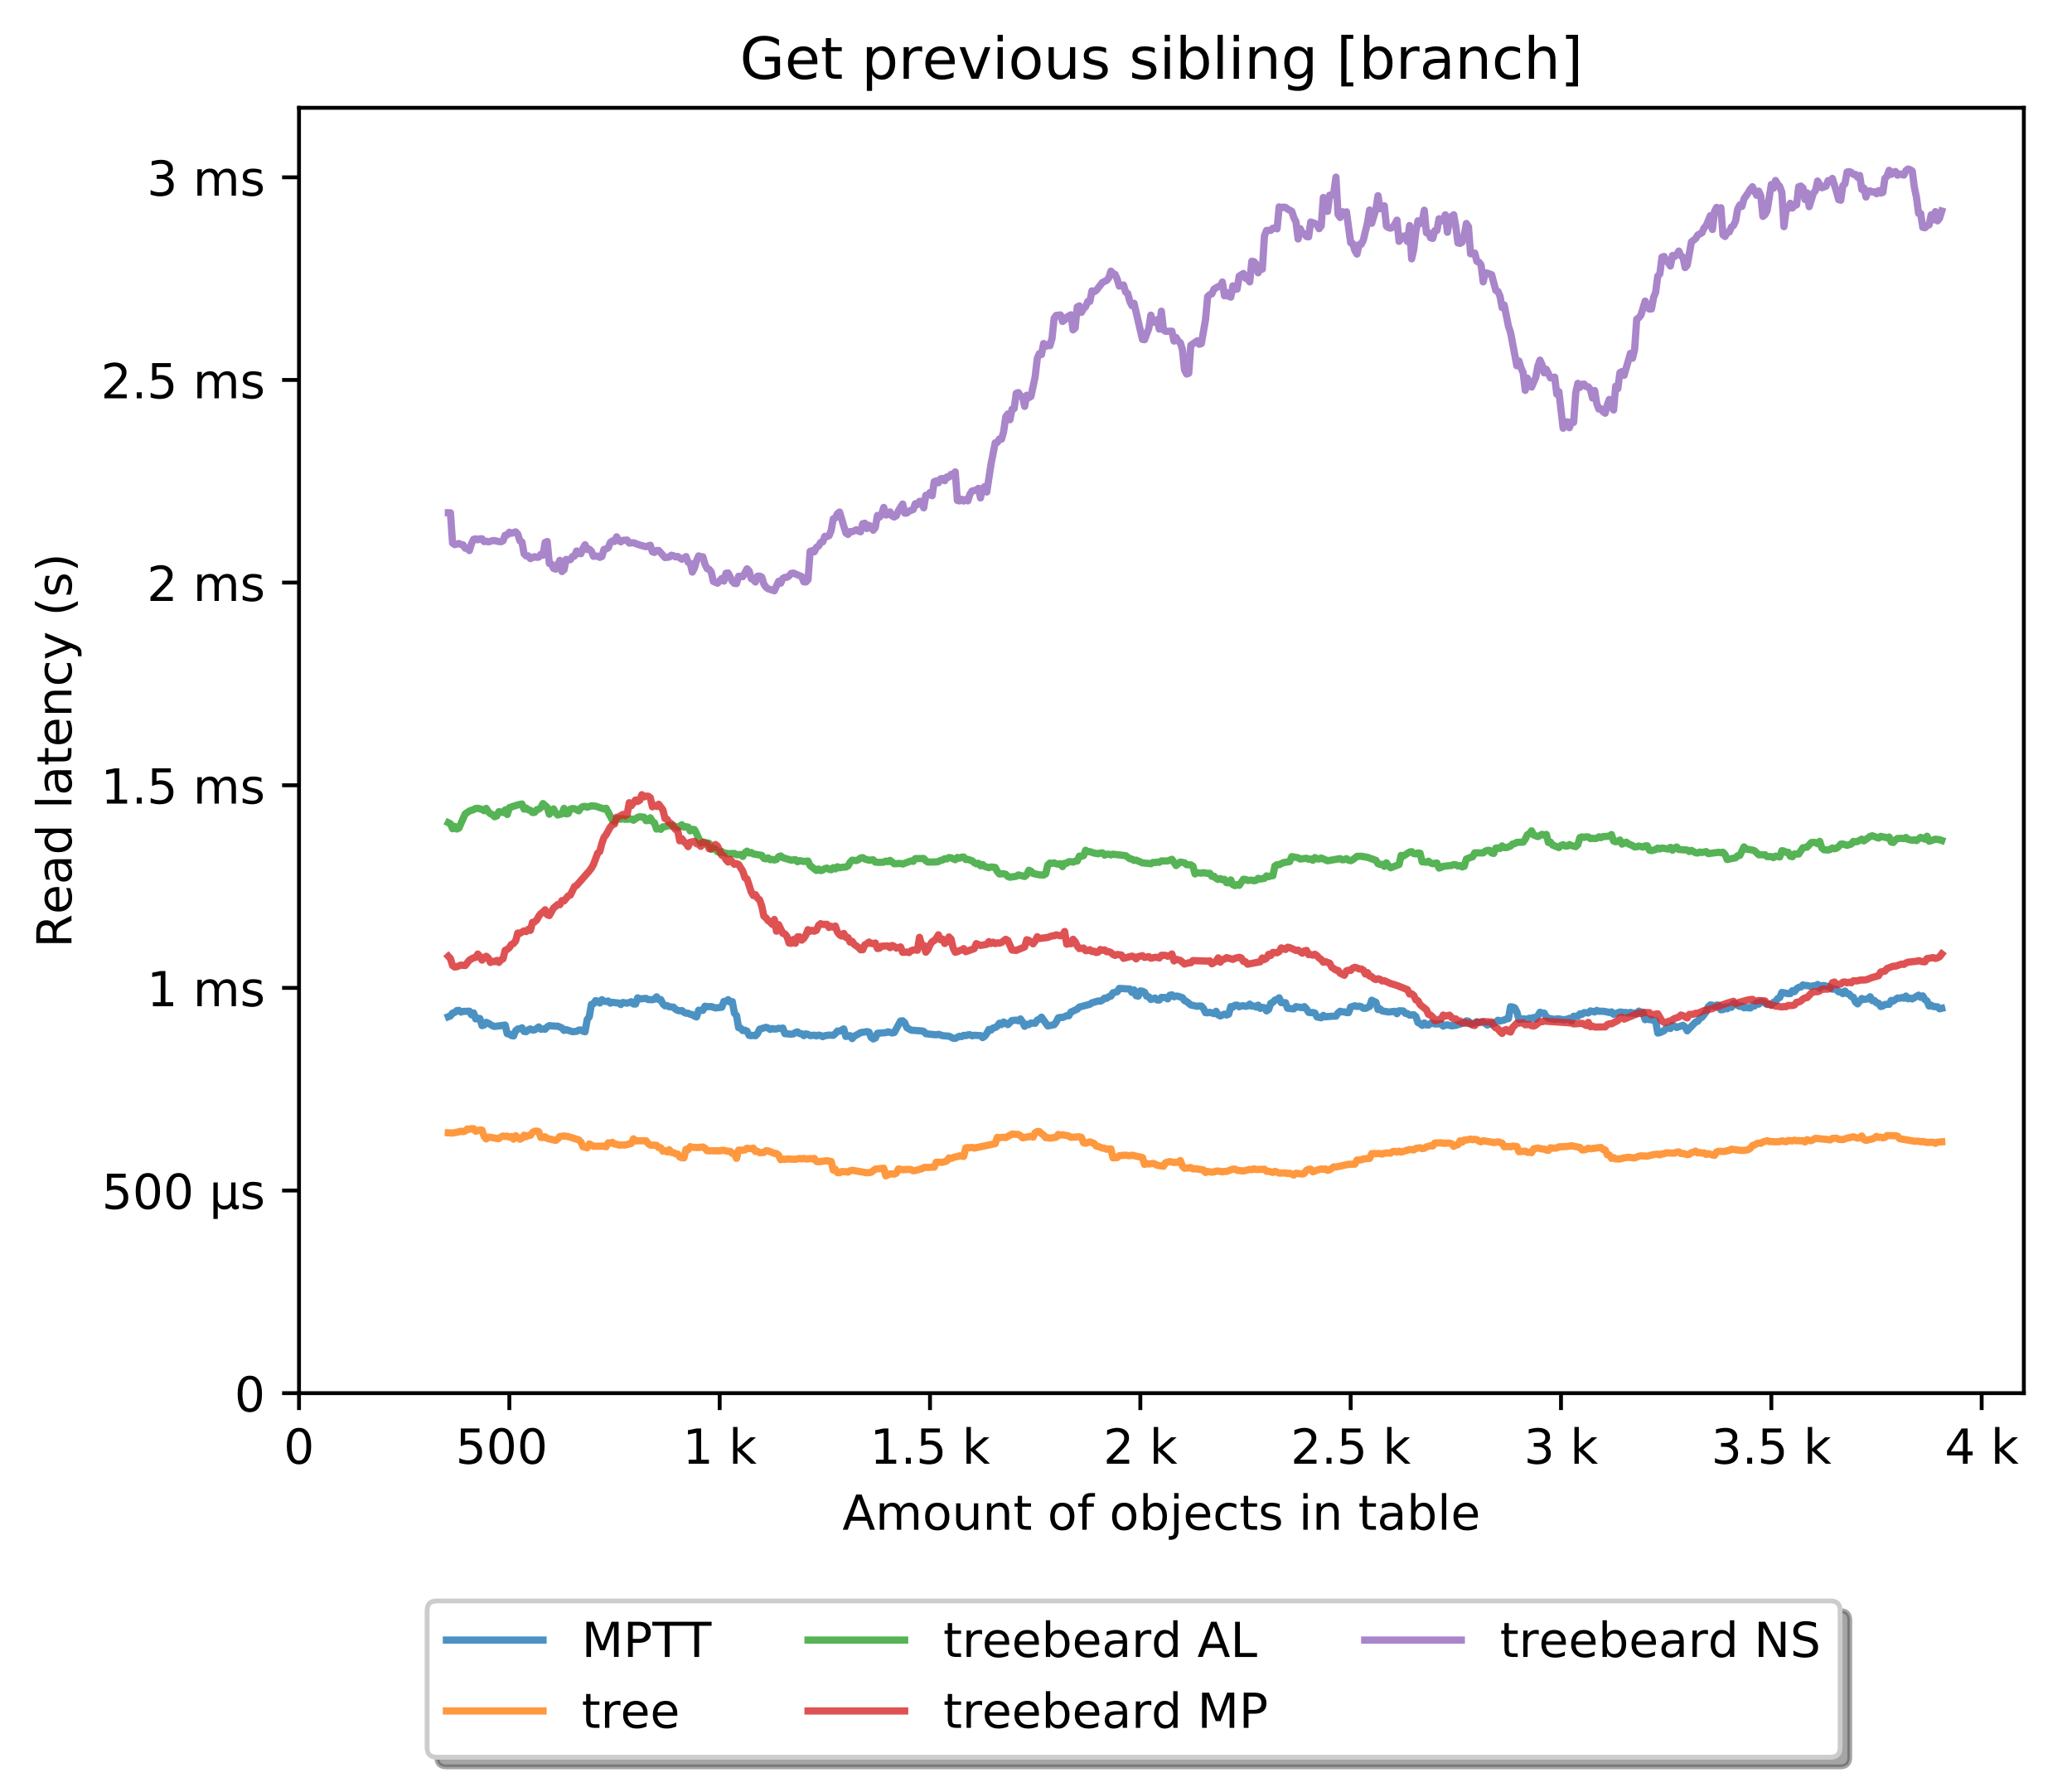 <?xml version="1.0" encoding="utf-8" standalone="no"?>
<!DOCTYPE svg PUBLIC "-//W3C//DTD SVG 1.1//EN"
  "http://www.w3.org/Graphics/SVG/1.1/DTD/svg11.dtd">
<!-- Created with matplotlib (http://matplotlib.org/) -->
<svg height="371pt" version="1.1" viewBox="0 0 429 371" width="429pt" xmlns="http://www.w3.org/2000/svg" xmlns:xlink="http://www.w3.org/1999/xlink">
 <defs>
  <style type="text/css">
*{stroke-linecap:butt;stroke-linejoin:round;}
  </style>
 </defs>
 <g id="figure_1">
  <g id="patch_1">
   <path d="M 0 371.002 
L 429.729 371.002 
L 429.729 0 
L 0 0 
z
" style="fill:#ffffff;"/>
  </g>
  <g id="axes_1">
   <g id="patch_2">
    <path d="M 61.909 288.43 
L 419.029 288.43 
L 419.029 22.318 
L 61.909 22.318 
z
" style="fill:#ffffff;"/>
   </g>
   <g id="matplotlib.axis_1">
    <g id="xtick_1">
     <g id="line2d_1">
      <defs>
       <path d="M 0 0 
L 0 3.5 
" id="m8315493230" style="stroke:#000000;stroke-width:0.8;"/>
      </defs>
      <g>
       <use style="stroke:#000000;stroke-width:0.8;" x="61.909" xlink:href="#m8315493230" y="288.43"/>
      </g>
     </g>
     <g id="text_1">
      <!-- 0 -->
      <defs>
       <path d="M 31.781 66.406 
Q 24.172 66.406 20.328 58.906 
Q 16.5 51.422 16.5 36.375 
Q 16.5 21.391 20.328 13.891 
Q 24.172 6.391 31.781 6.391 
Q 39.453 6.391 43.281 13.891 
Q 47.125 21.391 47.125 36.375 
Q 47.125 51.422 43.281 58.906 
Q 39.453 66.406 31.781 66.406 
z
M 31.781 74.219 
Q 44.047 74.219 50.516 64.516 
Q 56.984 54.828 56.984 36.375 
Q 56.984 17.969 50.516 8.266 
Q 44.047 -1.422 31.781 -1.422 
Q 19.531 -1.422 13.062 8.266 
Q 6.594 17.969 6.594 36.375 
Q 6.594 54.828 13.062 64.516 
Q 19.531 74.219 31.781 74.219 
z
" id="DejaVuSans-30"/>
      </defs>
      <g transform="translate(58.728 303.029)scale(0.1 -0.1)">
       <use xlink:href="#DejaVuSans-30"/>
      </g>
     </g>
    </g>
    <g id="xtick_2">
     <g id="line2d_2">
      <g>
       <use style="stroke:#000000;stroke-width:0.8;" x="105.458" xlink:href="#m8315493230" y="288.43"/>
      </g>
     </g>
     <g id="text_2">
      <!-- 500  -->
      <defs>
       <path d="M 10.797 72.906 
L 49.516 72.906 
L 49.516 64.594 
L 19.828 64.594 
L 19.828 46.734 
Q 21.969 47.469 24.109 47.828 
Q 26.266 48.188 28.422 48.188 
Q 40.625 48.188 47.75 41.5 
Q 54.891 34.812 54.891 23.391 
Q 54.891 11.625 47.562 5.094 
Q 40.234 -1.422 26.906 -1.422 
Q 22.312 -1.422 17.547 -0.641 
Q 12.797 0.141 7.719 1.703 
L 7.719 11.625 
Q 12.109 9.234 16.797 8.062 
Q 21.484 6.891 26.703 6.891 
Q 35.156 6.891 40.078 11.328 
Q 45.016 15.766 45.016 23.391 
Q 45.016 31 40.078 35.438 
Q 35.156 39.891 26.703 39.891 
Q 22.75 39.891 18.812 39.016 
Q 14.891 38.141 10.797 36.281 
z
" id="DejaVuSans-35"/>
       <path id="DejaVuSans-20"/>
      </defs>
      <g transform="translate(94.325 303.029)scale(0.1 -0.1)">
       <use xlink:href="#DejaVuSans-35"/>
       <use x="63.623" xlink:href="#DejaVuSans-30"/>
       <use x="127.246" xlink:href="#DejaVuSans-30"/>
       <use x="190.869" xlink:href="#DejaVuSans-20"/>
      </g>
     </g>
    </g>
    <g id="xtick_3">
     <g id="line2d_3">
      <g>
       <use style="stroke:#000000;stroke-width:0.8;" x="149.007" xlink:href="#m8315493230" y="288.43"/>
      </g>
     </g>
     <g id="text_3">
      <!-- 1 k -->
      <defs>
       <path d="M 12.406 8.297 
L 28.516 8.297 
L 28.516 63.922 
L 10.984 60.406 
L 10.984 69.391 
L 28.422 72.906 
L 38.281 72.906 
L 38.281 8.297 
L 54.391 8.297 
L 54.391 0 
L 12.406 0 
z
" id="DejaVuSans-31"/>
       <path d="M 9.078 75.984 
L 18.109 75.984 
L 18.109 31.109 
L 44.922 54.688 
L 56.391 54.688 
L 27.391 29.109 
L 57.625 0 
L 45.906 0 
L 18.109 26.703 
L 18.109 0 
L 9.078 0 
z
" id="DejaVuSans-6b"/>
      </defs>
      <g transform="translate(141.341 303.029)scale(0.1 -0.1)">
       <use xlink:href="#DejaVuSans-31"/>
       <use x="63.623" xlink:href="#DejaVuSans-20"/>
       <use x="95.41" xlink:href="#DejaVuSans-6b"/>
      </g>
     </g>
    </g>
    <g id="xtick_4">
     <g id="line2d_4">
      <g>
       <use style="stroke:#000000;stroke-width:0.8;" x="192.555" xlink:href="#m8315493230" y="288.43"/>
      </g>
     </g>
     <g id="text_4">
      <!-- 1.5 k -->
      <defs>
       <path d="M 10.688 12.406 
L 21 12.406 
L 21 0 
L 10.688 0 
z
" id="DejaVuSans-2e"/>
      </defs>
      <g transform="translate(180.119 303.029)scale(0.1 -0.1)">
       <use xlink:href="#DejaVuSans-31"/>
       <use x="63.623" xlink:href="#DejaVuSans-2e"/>
       <use x="95.41" xlink:href="#DejaVuSans-35"/>
       <use x="159.033" xlink:href="#DejaVuSans-20"/>
       <use x="190.82" xlink:href="#DejaVuSans-6b"/>
      </g>
     </g>
    </g>
    <g id="xtick_5">
     <g id="line2d_5">
      <g>
       <use style="stroke:#000000;stroke-width:0.8;" x="236.104" xlink:href="#m8315493230" y="288.43"/>
      </g>
     </g>
     <g id="text_5">
      <!-- 2 k -->
      <defs>
       <path d="M 19.188 8.297 
L 53.609 8.297 
L 53.609 0 
L 7.328 0 
L 7.328 8.297 
Q 12.938 14.109 22.625 23.891 
Q 32.328 33.688 34.812 36.531 
Q 39.547 41.844 41.422 45.531 
Q 43.312 49.219 43.312 52.781 
Q 43.312 58.594 39.234 62.25 
Q 35.156 65.922 28.609 65.922 
Q 23.969 65.922 18.812 64.312 
Q 13.672 62.703 7.812 59.422 
L 7.812 69.391 
Q 13.766 71.781 18.938 73 
Q 24.125 74.219 28.422 74.219 
Q 39.75 74.219 46.484 68.547 
Q 53.219 62.891 53.219 53.422 
Q 53.219 48.922 51.531 44.891 
Q 49.859 40.875 45.406 35.406 
Q 44.188 33.984 37.641 27.219 
Q 31.109 20.453 19.188 8.297 
z
" id="DejaVuSans-32"/>
      </defs>
      <g transform="translate(228.438 303.029)scale(0.1 -0.1)">
       <use xlink:href="#DejaVuSans-32"/>
       <use x="63.623" xlink:href="#DejaVuSans-20"/>
       <use x="95.41" xlink:href="#DejaVuSans-6b"/>
      </g>
     </g>
    </g>
    <g id="xtick_6">
     <g id="line2d_6">
      <g>
       <use style="stroke:#000000;stroke-width:0.8;" x="279.652" xlink:href="#m8315493230" y="288.43"/>
      </g>
     </g>
     <g id="text_6">
      <!-- 2.5 k -->
      <g transform="translate(267.216 303.029)scale(0.1 -0.1)">
       <use xlink:href="#DejaVuSans-32"/>
       <use x="63.623" xlink:href="#DejaVuSans-2e"/>
       <use x="95.41" xlink:href="#DejaVuSans-35"/>
       <use x="159.033" xlink:href="#DejaVuSans-20"/>
       <use x="190.82" xlink:href="#DejaVuSans-6b"/>
      </g>
     </g>
    </g>
    <g id="xtick_7">
     <g id="line2d_7">
      <g>
       <use style="stroke:#000000;stroke-width:0.8;" x="323.201" xlink:href="#m8315493230" y="288.43"/>
      </g>
     </g>
     <g id="text_7">
      <!-- 3 k -->
      <defs>
       <path d="M 40.578 39.312 
Q 47.656 37.797 51.625 33 
Q 55.609 28.219 55.609 21.188 
Q 55.609 10.406 48.188 4.484 
Q 40.766 -1.422 27.094 -1.422 
Q 22.516 -1.422 17.656 -0.516 
Q 12.797 0.391 7.625 2.203 
L 7.625 11.719 
Q 11.719 9.328 16.594 8.109 
Q 21.484 6.891 26.812 6.891 
Q 36.078 6.891 40.938 10.547 
Q 45.797 14.203 45.797 21.188 
Q 45.797 27.641 41.281 31.266 
Q 36.766 34.906 28.719 34.906 
L 20.219 34.906 
L 20.219 43.016 
L 29.109 43.016 
Q 36.375 43.016 40.234 45.922 
Q 44.094 48.828 44.094 54.297 
Q 44.094 59.906 40.109 62.906 
Q 36.141 65.922 28.719 65.922 
Q 24.656 65.922 20.016 65.031 
Q 15.375 64.156 9.812 62.312 
L 9.812 71.094 
Q 15.438 72.656 20.344 73.438 
Q 25.25 74.219 29.594 74.219 
Q 40.828 74.219 47.359 69.109 
Q 53.906 64.016 53.906 55.328 
Q 53.906 49.266 50.438 45.094 
Q 46.969 40.922 40.578 39.312 
z
" id="DejaVuSans-33"/>
      </defs>
      <g transform="translate(315.535 303.029)scale(0.1 -0.1)">
       <use xlink:href="#DejaVuSans-33"/>
       <use x="63.623" xlink:href="#DejaVuSans-20"/>
       <use x="95.41" xlink:href="#DejaVuSans-6b"/>
      </g>
     </g>
    </g>
    <g id="xtick_8">
     <g id="line2d_8">
      <g>
       <use style="stroke:#000000;stroke-width:0.8;" x="366.749" xlink:href="#m8315493230" y="288.43"/>
      </g>
     </g>
     <g id="text_8">
      <!-- 3.5 k -->
      <g transform="translate(354.313 303.029)scale(0.1 -0.1)">
       <use xlink:href="#DejaVuSans-33"/>
       <use x="63.623" xlink:href="#DejaVuSans-2e"/>
       <use x="95.41" xlink:href="#DejaVuSans-35"/>
       <use x="159.033" xlink:href="#DejaVuSans-20"/>
       <use x="190.82" xlink:href="#DejaVuSans-6b"/>
      </g>
     </g>
    </g>
    <g id="xtick_9">
     <g id="line2d_9">
      <g>
       <use style="stroke:#000000;stroke-width:0.8;" x="410.298" xlink:href="#m8315493230" y="288.43"/>
      </g>
     </g>
     <g id="text_9">
      <!-- 4 k -->
      <defs>
       <path d="M 37.797 64.312 
L 12.891 25.391 
L 37.797 25.391 
z
M 35.203 72.906 
L 47.609 72.906 
L 47.609 25.391 
L 58.016 25.391 
L 58.016 17.188 
L 47.609 17.188 
L 47.609 0 
L 37.797 0 
L 37.797 17.188 
L 4.891 17.188 
L 4.891 26.703 
z
" id="DejaVuSans-34"/>
      </defs>
      <g transform="translate(402.632 303.029)scale(0.1 -0.1)">
       <use xlink:href="#DejaVuSans-34"/>
       <use x="63.623" xlink:href="#DejaVuSans-20"/>
       <use x="95.41" xlink:href="#DejaVuSans-6b"/>
      </g>
     </g>
    </g>
    <g id="text_10">
     <!-- Amount of objects in table -->
     <defs>
      <path d="M 34.188 63.188 
L 20.797 26.906 
L 47.609 26.906 
z
M 28.609 72.906 
L 39.797 72.906 
L 67.578 0 
L 57.328 0 
L 50.688 18.703 
L 17.828 18.703 
L 11.188 0 
L 0.781 0 
z
" id="DejaVuSans-41"/>
      <path d="M 52 44.188 
Q 55.375 50.25 60.062 53.125 
Q 64.75 56 71.094 56 
Q 79.641 56 84.281 50.016 
Q 88.922 44.047 88.922 33.016 
L 88.922 0 
L 79.891 0 
L 79.891 32.719 
Q 79.891 40.578 77.094 44.375 
Q 74.312 48.188 68.609 48.188 
Q 61.625 48.188 57.562 43.547 
Q 53.516 38.922 53.516 30.906 
L 53.516 0 
L 44.484 0 
L 44.484 32.719 
Q 44.484 40.625 41.703 44.406 
Q 38.922 48.188 33.109 48.188 
Q 26.219 48.188 22.156 43.531 
Q 18.109 38.875 18.109 30.906 
L 18.109 0 
L 9.078 0 
L 9.078 54.688 
L 18.109 54.688 
L 18.109 46.188 
Q 21.188 51.219 25.484 53.609 
Q 29.781 56 35.688 56 
Q 41.656 56 45.828 52.969 
Q 50 49.953 52 44.188 
z
" id="DejaVuSans-6d"/>
      <path d="M 30.609 48.391 
Q 23.391 48.391 19.188 42.75 
Q 14.984 37.109 14.984 27.297 
Q 14.984 17.484 19.156 11.844 
Q 23.344 6.203 30.609 6.203 
Q 37.797 6.203 41.984 11.859 
Q 46.188 17.531 46.188 27.297 
Q 46.188 37.016 41.984 42.703 
Q 37.797 48.391 30.609 48.391 
z
M 30.609 56 
Q 42.328 56 49.016 48.375 
Q 55.719 40.766 55.719 27.297 
Q 55.719 13.875 49.016 6.219 
Q 42.328 -1.422 30.609 -1.422 
Q 18.844 -1.422 12.172 6.219 
Q 5.516 13.875 5.516 27.297 
Q 5.516 40.766 12.172 48.375 
Q 18.844 56 30.609 56 
z
" id="DejaVuSans-6f"/>
      <path d="M 8.5 21.578 
L 8.5 54.688 
L 17.484 54.688 
L 17.484 21.922 
Q 17.484 14.156 20.5 10.266 
Q 23.531 6.391 29.594 6.391 
Q 36.859 6.391 41.078 11.031 
Q 45.312 15.672 45.312 23.688 
L 45.312 54.688 
L 54.297 54.688 
L 54.297 0 
L 45.312 0 
L 45.312 8.406 
Q 42.047 3.422 37.719 1 
Q 33.406 -1.422 27.688 -1.422 
Q 18.266 -1.422 13.375 4.438 
Q 8.5 10.297 8.5 21.578 
z
M 31.109 56 
z
" id="DejaVuSans-75"/>
      <path d="M 54.891 33.016 
L 54.891 0 
L 45.906 0 
L 45.906 32.719 
Q 45.906 40.484 42.875 44.328 
Q 39.844 48.188 33.797 48.188 
Q 26.516 48.188 22.312 43.547 
Q 18.109 38.922 18.109 30.906 
L 18.109 0 
L 9.078 0 
L 9.078 54.688 
L 18.109 54.688 
L 18.109 46.188 
Q 21.344 51.125 25.703 53.562 
Q 30.078 56 35.797 56 
Q 45.219 56 50.047 50.172 
Q 54.891 44.344 54.891 33.016 
z
" id="DejaVuSans-6e"/>
      <path d="M 18.312 70.219 
L 18.312 54.688 
L 36.812 54.688 
L 36.812 47.703 
L 18.312 47.703 
L 18.312 18.016 
Q 18.312 11.328 20.141 9.422 
Q 21.969 7.516 27.594 7.516 
L 36.812 7.516 
L 36.812 0 
L 27.594 0 
Q 17.188 0 13.234 3.875 
Q 9.281 7.766 9.281 18.016 
L 9.281 47.703 
L 2.688 47.703 
L 2.688 54.688 
L 9.281 54.688 
L 9.281 70.219 
z
" id="DejaVuSans-74"/>
      <path d="M 37.109 75.984 
L 37.109 68.5 
L 28.516 68.5 
Q 23.688 68.5 21.797 66.547 
Q 19.922 64.594 19.922 59.516 
L 19.922 54.688 
L 34.719 54.688 
L 34.719 47.703 
L 19.922 47.703 
L 19.922 0 
L 10.891 0 
L 10.891 47.703 
L 2.297 47.703 
L 2.297 54.688 
L 10.891 54.688 
L 10.891 58.5 
Q 10.891 67.625 15.141 71.797 
Q 19.391 75.984 28.609 75.984 
z
" id="DejaVuSans-66"/>
      <path d="M 48.688 27.297 
Q 48.688 37.203 44.609 42.844 
Q 40.531 48.484 33.406 48.484 
Q 26.266 48.484 22.188 42.844 
Q 18.109 37.203 18.109 27.297 
Q 18.109 17.391 22.188 11.75 
Q 26.266 6.109 33.406 6.109 
Q 40.531 6.109 44.609 11.75 
Q 48.688 17.391 48.688 27.297 
z
M 18.109 46.391 
Q 20.953 51.266 25.266 53.625 
Q 29.594 56 35.594 56 
Q 45.562 56 51.781 48.094 
Q 58.016 40.188 58.016 27.297 
Q 58.016 14.406 51.781 6.484 
Q 45.562 -1.422 35.594 -1.422 
Q 29.594 -1.422 25.266 0.953 
Q 20.953 3.328 18.109 8.203 
L 18.109 0 
L 9.078 0 
L 9.078 75.984 
L 18.109 75.984 
z
" id="DejaVuSans-62"/>
      <path d="M 9.422 54.688 
L 18.406 54.688 
L 18.406 -0.984 
Q 18.406 -11.422 14.422 -16.109 
Q 10.453 -20.797 1.609 -20.797 
L -1.812 -20.797 
L -1.812 -13.188 
L 0.594 -13.188 
Q 5.719 -13.188 7.562 -10.812 
Q 9.422 -8.453 9.422 -0.984 
z
M 9.422 75.984 
L 18.406 75.984 
L 18.406 64.594 
L 9.422 64.594 
z
" id="DejaVuSans-6a"/>
      <path d="M 56.203 29.594 
L 56.203 25.203 
L 14.891 25.203 
Q 15.484 15.922 20.484 11.062 
Q 25.484 6.203 34.422 6.203 
Q 39.594 6.203 44.453 7.469 
Q 49.312 8.734 54.109 11.281 
L 54.109 2.781 
Q 49.266 0.734 44.188 -0.344 
Q 39.109 -1.422 33.891 -1.422 
Q 20.797 -1.422 13.156 6.188 
Q 5.516 13.812 5.516 26.812 
Q 5.516 40.234 12.766 48.109 
Q 20.016 56 32.328 56 
Q 43.359 56 49.781 48.891 
Q 56.203 41.797 56.203 29.594 
z
M 47.219 32.234 
Q 47.125 39.594 43.094 43.984 
Q 39.062 48.391 32.422 48.391 
Q 24.906 48.391 20.391 44.141 
Q 15.875 39.891 15.188 32.172 
z
" id="DejaVuSans-65"/>
      <path d="M 48.781 52.594 
L 48.781 44.188 
Q 44.969 46.297 41.141 47.344 
Q 37.312 48.391 33.406 48.391 
Q 24.656 48.391 19.812 42.844 
Q 14.984 37.312 14.984 27.297 
Q 14.984 17.281 19.812 11.734 
Q 24.656 6.203 33.406 6.203 
Q 37.312 6.203 41.141 7.25 
Q 44.969 8.297 48.781 10.406 
L 48.781 2.094 
Q 45.016 0.344 40.984 -0.531 
Q 36.969 -1.422 32.422 -1.422 
Q 20.062 -1.422 12.781 6.344 
Q 5.516 14.109 5.516 27.297 
Q 5.516 40.672 12.859 48.328 
Q 20.219 56 33.016 56 
Q 37.156 56 41.109 55.141 
Q 45.062 54.297 48.781 52.594 
z
" id="DejaVuSans-63"/>
      <path d="M 44.281 53.078 
L 44.281 44.578 
Q 40.484 46.531 36.375 47.5 
Q 32.281 48.484 27.875 48.484 
Q 21.188 48.484 17.844 46.438 
Q 14.5 44.391 14.5 40.281 
Q 14.5 37.156 16.891 35.375 
Q 19.281 33.594 26.516 31.984 
L 29.594 31.297 
Q 39.156 29.25 43.188 25.516 
Q 47.219 21.781 47.219 15.094 
Q 47.219 7.469 41.188 3.016 
Q 35.156 -1.422 24.609 -1.422 
Q 20.219 -1.422 15.453 -0.562 
Q 10.688 0.297 5.422 2 
L 5.422 11.281 
Q 10.406 8.688 15.234 7.391 
Q 20.062 6.109 24.812 6.109 
Q 31.156 6.109 34.562 8.281 
Q 37.984 10.453 37.984 14.406 
Q 37.984 18.062 35.516 20.016 
Q 33.062 21.969 24.703 23.781 
L 21.578 24.516 
Q 13.234 26.266 9.516 29.906 
Q 5.812 33.547 5.812 39.891 
Q 5.812 47.609 11.281 51.797 
Q 16.75 56 26.812 56 
Q 31.781 56 36.172 55.266 
Q 40.578 54.547 44.281 53.078 
z
" id="DejaVuSans-73"/>
      <path d="M 9.422 54.688 
L 18.406 54.688 
L 18.406 0 
L 9.422 0 
z
M 9.422 75.984 
L 18.406 75.984 
L 18.406 64.594 
L 9.422 64.594 
z
" id="DejaVuSans-69"/>
      <path d="M 34.281 27.484 
Q 23.391 27.484 19.188 25 
Q 14.984 22.516 14.984 16.5 
Q 14.984 11.719 18.141 8.906 
Q 21.297 6.109 26.703 6.109 
Q 34.188 6.109 38.703 11.406 
Q 43.219 16.703 43.219 25.484 
L 43.219 27.484 
z
M 52.203 31.203 
L 52.203 0 
L 43.219 0 
L 43.219 8.297 
Q 40.141 3.328 35.547 0.953 
Q 30.953 -1.422 24.312 -1.422 
Q 15.922 -1.422 10.953 3.297 
Q 6 8.016 6 15.922 
Q 6 25.141 12.172 29.828 
Q 18.359 34.516 30.609 34.516 
L 43.219 34.516 
L 43.219 35.406 
Q 43.219 41.609 39.141 45 
Q 35.062 48.391 27.688 48.391 
Q 23 48.391 18.547 47.266 
Q 14.109 46.141 10.016 43.891 
L 10.016 52.203 
Q 14.938 54.109 19.578 55.047 
Q 24.219 56 28.609 56 
Q 40.484 56 46.344 49.844 
Q 52.203 43.703 52.203 31.203 
z
" id="DejaVuSans-61"/>
      <path d="M 9.422 75.984 
L 18.406 75.984 
L 18.406 0 
L 9.422 0 
z
" id="DejaVuSans-6c"/>
     </defs>
     <g transform="translate(174.411 316.707)scale(0.1 -0.1)">
      <use xlink:href="#DejaVuSans-41"/>
      <use x="68.408" xlink:href="#DejaVuSans-6d"/>
      <use x="165.82" xlink:href="#DejaVuSans-6f"/>
      <use x="227.002" xlink:href="#DejaVuSans-75"/>
      <use x="290.381" xlink:href="#DejaVuSans-6e"/>
      <use x="353.76" xlink:href="#DejaVuSans-74"/>
      <use x="392.969" xlink:href="#DejaVuSans-20"/>
      <use x="424.756" xlink:href="#DejaVuSans-6f"/>
      <use x="485.938" xlink:href="#DejaVuSans-66"/>
      <use x="521.143" xlink:href="#DejaVuSans-20"/>
      <use x="552.93" xlink:href="#DejaVuSans-6f"/>
      <use x="614.111" xlink:href="#DejaVuSans-62"/>
      <use x="677.588" xlink:href="#DejaVuSans-6a"/>
      <use x="705.371" xlink:href="#DejaVuSans-65"/>
      <use x="766.895" xlink:href="#DejaVuSans-63"/>
      <use x="821.875" xlink:href="#DejaVuSans-74"/>
      <use x="861.084" xlink:href="#DejaVuSans-73"/>
      <use x="913.184" xlink:href="#DejaVuSans-20"/>
      <use x="944.971" xlink:href="#DejaVuSans-69"/>
      <use x="972.754" xlink:href="#DejaVuSans-6e"/>
      <use x="1036.133" xlink:href="#DejaVuSans-20"/>
      <use x="1067.92" xlink:href="#DejaVuSans-74"/>
      <use x="1107.129" xlink:href="#DejaVuSans-61"/>
      <use x="1168.408" xlink:href="#DejaVuSans-62"/>
      <use x="1231.885" xlink:href="#DejaVuSans-6c"/>
      <use x="1259.668" xlink:href="#DejaVuSans-65"/>
     </g>
    </g>
   </g>
   <g id="matplotlib.axis_2">
    <g id="ytick_1">
     <g id="line2d_10">
      <defs>
       <path d="M 0 0 
L -3.5 0 
" id="md5daa080ba" style="stroke:#000000;stroke-width:0.8;"/>
      </defs>
      <g>
       <use style="stroke:#000000;stroke-width:0.8;" x="61.909" xlink:href="#md5daa080ba" y="288.43"/>
      </g>
     </g>
     <g id="text_11">
      <!-- 0 -->
      <g transform="translate(48.547 292.229)scale(0.1 -0.1)">
       <use xlink:href="#DejaVuSans-30"/>
      </g>
     </g>
    </g>
    <g id="ytick_2">
     <g id="line2d_11">
      <g>
       <use style="stroke:#000000;stroke-width:0.8;" x="61.909" xlink:href="#md5daa080ba" y="246.476"/>
      </g>
     </g>
     <g id="text_12">
      <!-- 500 µs -->
      <defs>
       <path d="M 8.5 -20.797 
L 8.5 54.688 
L 17.484 54.688 
L 17.484 20.703 
Q 17.484 13.625 20.844 10 
Q 24.219 6.391 30.812 6.391 
Q 38.031 6.391 41.672 10.484 
Q 45.312 14.594 45.312 22.797 
L 45.312 54.688 
L 54.297 54.688 
L 54.297 12.594 
Q 54.297 9.672 55.141 8.281 
Q 56 6.891 57.812 6.891 
Q 58.25 6.891 59.031 7.156 
Q 59.812 7.422 61.188 8.016 
L 61.188 0.781 
Q 59.188 -0.344 57.391 -0.875 
Q 55.609 -1.422 53.906 -1.422 
Q 50.531 -1.422 48.531 0.484 
Q 46.531 2.391 45.797 6.297 
Q 43.359 2.438 39.812 0.5 
Q 36.281 -1.422 31.5 -1.422 
Q 26.516 -1.422 23.016 0.484 
Q 19.531 2.391 17.484 6.203 
L 17.484 -20.797 
z
" id="DejaVuSans-b5"/>
      </defs>
      <g transform="translate(21.072 250.275)scale(0.1 -0.1)">
       <use xlink:href="#DejaVuSans-35"/>
       <use x="63.623" xlink:href="#DejaVuSans-30"/>
       <use x="127.246" xlink:href="#DejaVuSans-30"/>
       <use x="190.869" xlink:href="#DejaVuSans-20"/>
       <use x="222.656" xlink:href="#DejaVuSans-b5"/>
       <use x="286.279" xlink:href="#DejaVuSans-73"/>
      </g>
     </g>
    </g>
    <g id="ytick_3">
     <g id="line2d_12">
      <g>
       <use style="stroke:#000000;stroke-width:0.8;" x="61.909" xlink:href="#md5daa080ba" y="204.522"/>
      </g>
     </g>
     <g id="text_13">
      <!-- 1 ms -->
      <g transform="translate(30.419 208.322)scale(0.1 -0.1)">
       <use xlink:href="#DejaVuSans-31"/>
       <use x="63.623" xlink:href="#DejaVuSans-20"/>
       <use x="95.41" xlink:href="#DejaVuSans-6d"/>
       <use x="192.822" xlink:href="#DejaVuSans-73"/>
      </g>
     </g>
    </g>
    <g id="ytick_4">
     <g id="line2d_13">
      <g>
       <use style="stroke:#000000;stroke-width:0.8;" x="61.909" xlink:href="#md5daa080ba" y="162.569"/>
      </g>
     </g>
     <g id="text_14">
      <!-- 1.5 ms -->
      <g transform="translate(20.878 166.368)scale(0.1 -0.1)">
       <use xlink:href="#DejaVuSans-31"/>
       <use x="63.623" xlink:href="#DejaVuSans-2e"/>
       <use x="95.41" xlink:href="#DejaVuSans-35"/>
       <use x="159.033" xlink:href="#DejaVuSans-20"/>
       <use x="190.82" xlink:href="#DejaVuSans-6d"/>
       <use x="288.232" xlink:href="#DejaVuSans-73"/>
      </g>
     </g>
    </g>
    <g id="ytick_5">
     <g id="line2d_14">
      <g>
       <use style="stroke:#000000;stroke-width:0.8;" x="61.909" xlink:href="#md5daa080ba" y="120.615"/>
      </g>
     </g>
     <g id="text_15">
      <!-- 2 ms -->
      <g transform="translate(30.419 124.414)scale(0.1 -0.1)">
       <use xlink:href="#DejaVuSans-32"/>
       <use x="63.623" xlink:href="#DejaVuSans-20"/>
       <use x="95.41" xlink:href="#DejaVuSans-6d"/>
       <use x="192.822" xlink:href="#DejaVuSans-73"/>
      </g>
     </g>
    </g>
    <g id="ytick_6">
     <g id="line2d_15">
      <g>
       <use style="stroke:#000000;stroke-width:0.8;" x="61.909" xlink:href="#md5daa080ba" y="78.661"/>
      </g>
     </g>
     <g id="text_16">
      <!-- 2.5 ms -->
      <g transform="translate(20.878 82.46)scale(0.1 -0.1)">
       <use xlink:href="#DejaVuSans-32"/>
       <use x="63.623" xlink:href="#DejaVuSans-2e"/>
       <use x="95.41" xlink:href="#DejaVuSans-35"/>
       <use x="159.033" xlink:href="#DejaVuSans-20"/>
       <use x="190.82" xlink:href="#DejaVuSans-6d"/>
       <use x="288.232" xlink:href="#DejaVuSans-73"/>
      </g>
     </g>
    </g>
    <g id="ytick_7">
     <g id="line2d_16">
      <g>
       <use style="stroke:#000000;stroke-width:0.8;" x="61.909" xlink:href="#md5daa080ba" y="36.707"/>
      </g>
     </g>
     <g id="text_17">
      <!-- 3 ms -->
      <g transform="translate(30.419 40.506)scale(0.1 -0.1)">
       <use xlink:href="#DejaVuSans-33"/>
       <use x="63.623" xlink:href="#DejaVuSans-20"/>
       <use x="95.41" xlink:href="#DejaVuSans-6d"/>
       <use x="192.822" xlink:href="#DejaVuSans-73"/>
      </g>
     </g>
    </g>
    <g id="text_18">
     <!-- Read latency (s) -->
     <defs>
      <path d="M 44.391 34.188 
Q 47.562 33.109 50.562 29.594 
Q 53.562 26.078 56.594 19.922 
L 66.609 0 
L 56 0 
L 46.688 18.703 
Q 43.062 26.031 39.672 28.422 
Q 36.281 30.812 30.422 30.812 
L 19.672 30.812 
L 19.672 0 
L 9.812 0 
L 9.812 72.906 
L 32.078 72.906 
Q 44.578 72.906 50.734 67.672 
Q 56.891 62.453 56.891 51.906 
Q 56.891 45.016 53.688 40.469 
Q 50.484 35.938 44.391 34.188 
z
M 19.672 64.797 
L 19.672 38.922 
L 32.078 38.922 
Q 39.203 38.922 42.844 42.219 
Q 46.484 45.516 46.484 51.906 
Q 46.484 58.297 42.844 61.547 
Q 39.203 64.797 32.078 64.797 
z
" id="DejaVuSans-52"/>
      <path d="M 45.406 46.391 
L 45.406 75.984 
L 54.391 75.984 
L 54.391 0 
L 45.406 0 
L 45.406 8.203 
Q 42.578 3.328 38.25 0.953 
Q 33.938 -1.422 27.875 -1.422 
Q 17.969 -1.422 11.734 6.484 
Q 5.516 14.406 5.516 27.297 
Q 5.516 40.188 11.734 48.094 
Q 17.969 56 27.875 56 
Q 33.938 56 38.25 53.625 
Q 42.578 51.266 45.406 46.391 
z
M 14.797 27.297 
Q 14.797 17.391 18.875 11.75 
Q 22.953 6.109 30.078 6.109 
Q 37.203 6.109 41.297 11.75 
Q 45.406 17.391 45.406 27.297 
Q 45.406 37.203 41.297 42.844 
Q 37.203 48.484 30.078 48.484 
Q 22.953 48.484 18.875 42.844 
Q 14.797 37.203 14.797 27.297 
z
" id="DejaVuSans-64"/>
      <path d="M 32.172 -5.078 
Q 28.375 -14.844 24.75 -17.812 
Q 21.141 -20.797 15.094 -20.797 
L 7.906 -20.797 
L 7.906 -13.281 
L 13.188 -13.281 
Q 16.891 -13.281 18.938 -11.516 
Q 21 -9.766 23.484 -3.219 
L 25.094 0.875 
L 2.984 54.688 
L 12.5 54.688 
L 29.594 11.922 
L 46.688 54.688 
L 56.203 54.688 
z
" id="DejaVuSans-79"/>
      <path d="M 31 75.875 
Q 24.469 64.656 21.281 53.656 
Q 18.109 42.672 18.109 31.391 
Q 18.109 20.125 21.312 9.062 
Q 24.516 -2 31 -13.188 
L 23.188 -13.188 
Q 15.875 -1.703 12.234 9.375 
Q 8.594 20.453 8.594 31.391 
Q 8.594 42.281 12.203 53.312 
Q 15.828 64.359 23.188 75.875 
z
" id="DejaVuSans-28"/>
      <path d="M 8.016 75.875 
L 15.828 75.875 
Q 23.141 64.359 26.781 53.312 
Q 30.422 42.281 30.422 31.391 
Q 30.422 20.453 26.781 9.375 
Q 23.141 -1.703 15.828 -13.188 
L 8.016 -13.188 
Q 14.5 -2 17.703 9.062 
Q 20.906 20.125 20.906 31.391 
Q 20.906 42.672 17.703 53.656 
Q 14.5 64.656 8.016 75.875 
z
" id="DejaVuSans-29"/>
     </defs>
     <g transform="translate(14.798 196.212)rotate(-90)scale(0.1 -0.1)">
      <use xlink:href="#DejaVuSans-52"/>
      <use x="69.42" xlink:href="#DejaVuSans-65"/>
      <use x="130.943" xlink:href="#DejaVuSans-61"/>
      <use x="192.223" xlink:href="#DejaVuSans-64"/>
      <use x="255.699" xlink:href="#DejaVuSans-20"/>
      <use x="287.486" xlink:href="#DejaVuSans-6c"/>
      <use x="315.27" xlink:href="#DejaVuSans-61"/>
      <use x="376.549" xlink:href="#DejaVuSans-74"/>
      <use x="415.758" xlink:href="#DejaVuSans-65"/>
      <use x="477.281" xlink:href="#DejaVuSans-6e"/>
      <use x="540.66" xlink:href="#DejaVuSans-63"/>
      <use x="595.641" xlink:href="#DejaVuSans-79"/>
      <use x="654.82" xlink:href="#DejaVuSans-20"/>
      <use x="686.607" xlink:href="#DejaVuSans-28"/>
      <use x="725.621" xlink:href="#DejaVuSans-73"/>
      <use x="777.721" xlink:href="#DejaVuSans-29"/>
     </g>
    </g>
   </g>
   <g id="line2d_17">
    <path clip-path="url(#p4a90f95ddf)" d="M 92.829 210.49 
L 93.264 210.321 
L 93.7 209.751 
L 94.135 209.606 
L 94.571 209.227 
L 95.006 209.177 
L 95.442 209.529 
L 95.877 209.394 
L 97.184 209.351 
L 97.619 210.094 
L 98.055 209.707 
L 98.49 210.949 
L 98.926 210.816 
L 99.361 210.87 
L 99.797 212.338 
L 100.232 212.2 
L 100.668 211.655 
L 101.103 211.843 
L 101.974 212.369 
L 102.41 212.507 
L 104.587 212.226 
L 105.022 214.005 
L 105.458 214.069 
L 105.893 214.397 
L 106.329 214.469 
L 106.764 213.4 
L 107.2 213.033 
L 107.635 212.988 
L 108.071 212.787 
L 108.506 213.531 
L 108.942 213.587 
L 109.377 213.219 
L 109.813 213.017 
L 110.248 213.248 
L 110.684 213.221 
L 111.555 212.607 
L 111.99 213.079 
L 112.426 213.018 
L 112.861 213.088 
L 113.297 212.61 
L 113.732 212.342 
L 115.039 212.462 
L 115.474 212.438 
L 116.345 212.825 
L 116.781 213.325 
L 117.216 213.159 
L 118.523 213.596 
L 119.393 213.513 
L 119.829 213.259 
L 120.264 213.243 
L 120.7 213.489 
L 121.135 213.602 
L 121.571 211.091 
L 122.006 210.501 
L 122.442 207.932 
L 122.877 207.813 
L 123.313 207.167 
L 123.748 207.257 
L 124.184 207.656 
L 124.619 206.962 
L 125.055 207.299 
L 125.49 207.339 
L 125.926 207.239 
L 126.361 207.692 
L 126.797 207.509 
L 127.668 207.617 
L 128.103 207.654 
L 128.539 207.972 
L 128.974 207.539 
L 129.845 207.698 
L 130.716 207.388 
L 131.152 207.848 
L 131.587 207.87 
L 132.023 206.588 
L 132.458 206.81 
L 133.765 206.696 
L 134.2 206.945 
L 135.071 206.97 
L 135.506 206.868 
L 135.942 206.369 
L 136.377 206.935 
L 136.813 206.948 
L 137.248 207.823 
L 137.684 208.233 
L 138.119 208.183 
L 138.555 208.435 
L 139.426 208.505 
L 139.861 208.935 
L 140.297 209.189 
L 140.732 209.268 
L 141.168 209.21 
L 141.603 209.575 
L 142.039 209.77 
L 142.474 209.772 
L 142.91 209.992 
L 143.345 210.051 
L 143.781 210.379 
L 144.216 210.535 
L 144.652 209.145 
L 145.523 209.174 
L 145.958 208.315 
L 146.394 208.421 
L 147.265 208.388 
L 148.136 208.676 
L 149.442 208.525 
L 149.877 207.331 
L 150.313 207.332 
L 150.748 206.961 
L 151.184 207.468 
L 151.619 207.369 
L 152.055 209.736 
L 152.49 210.25 
L 152.926 212.768 
L 153.361 212.865 
L 153.797 213.362 
L 154.232 213.29 
L 154.668 213.483 
L 155.103 214.347 
L 155.539 214.424 
L 155.974 214.348 
L 156.41 214.432 
L 156.845 213.979 
L 157.281 213.08 
L 158.587 212.689 
L 159.023 212.809 
L 159.458 213.127 
L 159.894 212.942 
L 160.329 213.046 
L 160.765 213.018 
L 161.2 212.872 
L 161.636 212.935 
L 162.071 212.839 
L 162.507 213.995 
L 163.813 214.11 
L 164.249 214.053 
L 164.684 213.766 
L 165.119 213.625 
L 165.555 213.99 
L 165.99 214.01 
L 166.426 214.405 
L 166.861 214.043 
L 167.297 214.14 
L 167.732 214.408 
L 168.603 214.315 
L 169.039 214.463 
L 169.474 214.302 
L 169.91 214.374 
L 170.345 214.624 
L 170.781 214.424 
L 171.652 214.294 
L 172.523 214.34 
L 172.958 213.985 
L 173.394 213.456 
L 173.829 213.486 
L 174.7 213.022 
L 175.136 214.578 
L 176.007 214.412 
L 176.442 215.02 
L 176.878 214.518 
L 177.749 214.054 
L 178.184 213.783 
L 179.49 213.578 
L 179.926 213.674 
L 180.361 214.768 
L 180.797 215.093 
L 181.232 214.907 
L 181.668 213.918 
L 183.41 213.789 
L 183.845 213.611 
L 184.716 213.853 
L 185.152 213.769 
L 186.458 211.387 
L 186.894 211.337 
L 187.329 211.743 
L 187.765 212.762 
L 188.636 213.277 
L 190.813 213.433 
L 191.249 213.538 
L 191.684 214.002 
L 192.555 214.116 
L 193.862 214.24 
L 194.297 214.125 
L 195.168 214.418 
L 196.474 214.512 
L 197.345 214.953 
L 197.781 214.977 
L 198.652 214.529 
L 199.087 214.607 
L 199.523 214.35 
L 199.958 214.417 
L 200.394 214.241 
L 200.829 214.217 
L 201.265 214.447 
L 201.7 214.335 
L 203.007 214.4 
L 203.442 214.815 
L 203.878 214.546 
L 204.313 213.943 
L 204.749 213.129 
L 205.184 213.268 
L 205.62 212.824 
L 206.055 212.725 
L 206.491 212.448 
L 206.926 211.835 
L 207.362 212.112 
L 207.797 211.58 
L 208.668 212.126 
L 209.539 211.271 
L 210.41 211.203 
L 210.845 211.328 
L 211.281 210.954 
L 211.716 211.581 
L 212.152 212.472 
L 212.587 212.044 
L 213.023 212.119 
L 213.458 211.8 
L 214.329 211.847 
L 214.765 211.189 
L 215.2 211.007 
L 215.636 210.584 
L 216.942 212.401 
L 218.249 212.149 
L 218.684 211.595 
L 219.12 210.723 
L 219.555 210.62 
L 219.991 210.664 
L 220.862 210.276 
L 221.297 210.296 
L 221.733 209.525 
L 223.039 208.934 
L 223.475 208.496 
L 225.652 207.918 
L 226.087 207.614 
L 227.394 207.222 
L 227.829 207.276 
L 228.265 207.051 
L 228.7 206.642 
L 229.136 206.681 
L 229.571 206.337 
L 230.007 206.237 
L 230.442 205.538 
L 231.313 205.323 
L 231.749 204.628 
L 233.926 204.755 
L 234.362 205.448 
L 234.797 204.941 
L 235.233 206.14 
L 235.668 206.239 
L 236.104 205.144 
L 236.539 205.214 
L 236.975 205.426 
L 237.41 206.246 
L 237.846 206.368 
L 238.281 206.927 
L 239.152 206.615 
L 239.588 207.031 
L 240.023 207.043 
L 240.458 206.495 
L 241.329 206.52 
L 241.765 206.799 
L 242.2 206.048 
L 242.636 205.96 
L 243.071 206.362 
L 243.507 206.214 
L 243.942 206.256 
L 244.813 206.547 
L 245.249 207.156 
L 245.684 207.351 
L 246.555 208.057 
L 247.862 208.341 
L 248.297 208.26 
L 248.733 208.296 
L 249.168 208.782 
L 249.604 209.651 
L 250.039 209.692 
L 250.475 209.571 
L 251.346 209.848 
L 251.781 209.371 
L 252.217 210.113 
L 252.652 210.332 
L 253.523 209.956 
L 253.959 210.142 
L 254.394 209.962 
L 254.83 208.391 
L 255.265 208.501 
L 255.7 208.113 
L 256.136 208.086 
L 256.571 208.426 
L 257.007 208.259 
L 257.442 208.212 
L 257.878 208.34 
L 258.313 208.274 
L 258.749 207.881 
L 259.184 208.292 
L 259.62 208.272 
L 260.055 208.483 
L 260.491 208.1 
L 260.926 208.768 
L 261.362 208.548 
L 261.797 208.632 
L 262.233 209.289 
L 262.668 208.987 
L 263.104 207.724 
L 263.539 207.516 
L 263.975 207.054 
L 264.41 206.91 
L 264.846 206.582 
L 265.281 207.579 
L 266.152 207.585 
L 266.588 208.747 
L 267.459 208.839 
L 267.894 208.86 
L 268.33 208.403 
L 269.636 208.619 
L 270.072 208.401 
L 270.507 208.868 
L 270.942 209.587 
L 271.378 209.662 
L 271.813 209.608 
L 272.249 209.734 
L 272.684 210.546 
L 273.555 210.711 
L 273.991 210.212 
L 274.426 210.505 
L 275.733 210.391 
L 276.604 210.374 
L 277.039 209.706 
L 277.475 209.362 
L 277.91 209.491 
L 278.346 209.478 
L 278.781 209.64 
L 279.217 209.638 
L 279.652 208.485 
L 280.523 208.227 
L 280.959 208.366 
L 281.394 208.312 
L 281.83 208.409 
L 282.265 208.743 
L 282.701 208.779 
L 283.572 208.36 
L 284.007 207.076 
L 284.878 207.508 
L 285.314 209.004 
L 285.749 208.888 
L 286.184 209.295 
L 287.491 209.514 
L 288.797 209.373 
L 289.233 209.865 
L 289.668 209.262 
L 290.539 209.303 
L 290.975 209.792 
L 291.41 209.846 
L 291.846 210.167 
L 292.717 210.092 
L 293.152 210.455 
L 293.588 211.71 
L 294.023 211.885 
L 294.459 212.286 
L 294.894 211.781 
L 295.33 212.195 
L 295.765 212.224 
L 296.201 211.853 
L 296.636 211.833 
L 297.072 211.996 
L 297.943 211.982 
L 298.378 211.958 
L 298.814 212.434 
L 299.249 212.244 
L 299.685 212.177 
L 300.556 212.391 
L 301.426 212.276 
L 303.168 211.764 
L 303.604 211.346 
L 304.039 211.434 
L 304.475 212.013 
L 305.346 211.792 
L 305.781 211.528 
L 306.217 211.721 
L 306.652 211.585 
L 307.088 211.617 
L 307.959 212.208 
L 308.394 211.85 
L 308.83 212.046 
L 309.265 211.728 
L 309.701 211.699 
L 310.136 211.224 
L 310.572 211.38 
L 311.443 211.175 
L 311.878 210.948 
L 312.314 210.88 
L 312.749 208.425 
L 313.185 208.482 
L 313.62 208.668 
L 314.056 209.494 
L 314.491 211.07 
L 315.362 210.937 
L 316.233 211.004 
L 316.668 210.802 
L 317.104 210.842 
L 317.539 210.652 
L 317.975 210.972 
L 318.846 209.564 
L 319.281 209.741 
L 319.717 209.743 
L 320.152 210.504 
L 320.588 210.797 
L 321.894 211.069 
L 322.33 210.94 
L 322.765 210.934 
L 323.636 211.121 
L 324.507 211.017 
L 324.943 210.815 
L 325.378 211.414 
L 325.814 210.39 
L 326.685 210.429 
L 327.12 209.893 
L 327.556 209.98 
L 327.991 209.641 
L 328.862 209.701 
L 329.298 209.295 
L 330.169 209.507 
L 330.604 209.183 
L 331.04 209.371 
L 331.91 209.355 
L 332.781 209.507 
L 333.217 209.626 
L 333.652 209.492 
L 334.088 209.992 
L 335.394 209.515 
L 336.265 209.619 
L 336.701 209.614 
L 337.136 209.763 
L 337.572 209.584 
L 338.007 209.753 
L 338.443 209.727 
L 338.878 209.89 
L 339.314 209.327 
L 339.749 209.545 
L 340.185 209.563 
L 340.62 211.106 
L 341.056 210.91 
L 341.491 211.096 
L 341.927 211.076 
L 342.362 211.318 
L 342.798 211.356 
L 343.233 213.868 
L 343.669 213.793 
L 344.54 213.389 
L 344.975 212.874 
L 345.411 212.78 
L 345.846 212.93 
L 346.281 212.272 
L 346.717 212.43 
L 347.152 212.731 
L 348.459 212.266 
L 348.894 212.622 
L 349.33 213.41 
L 350.636 212.024 
L 351.072 211.592 
L 351.507 211.438 
L 351.943 210.826 
L 352.378 210.611 
L 353.249 209.482 
L 353.685 208.43 
L 354.12 208.056 
L 354.556 208.111 
L 354.991 208.328 
L 355.427 208.074 
L 355.862 208.111 
L 356.298 209.066 
L 356.733 209.015 
L 357.169 208.459 
L 357.604 208.85 
L 358.04 208.371 
L 358.475 208.545 
L 358.911 207.779 
L 359.346 207.769 
L 359.782 208.155 
L 360.217 208.357 
L 360.653 208.276 
L 361.088 208.65 
L 361.523 208.578 
L 362.394 208.691 
L 362.83 208.238 
L 363.265 208.276 
L 363.701 207.593 
L 364.136 207.896 
L 364.572 207.391 
L 365.007 207.436 
L 365.878 207.963 
L 366.314 207.869 
L 366.749 208.057 
L 367.185 207.515 
L 367.62 207.346 
L 368.056 206.748 
L 368.491 206.51 
L 368.927 205.467 
L 370.233 205.707 
L 370.669 205.709 
L 371.104 205.11 
L 371.54 205.304 
L 371.975 204.708 
L 372.411 204.42 
L 372.846 204.35 
L 373.282 203.91 
L 373.717 204.033 
L 374.153 204.03 
L 375.024 204.236 
L 375.459 204.077 
L 375.895 204.111 
L 376.33 203.819 
L 376.765 204.575 
L 377.201 204.055 
L 377.636 204.029 
L 378.943 204.38 
L 379.378 204.787 
L 379.814 204.77 
L 380.249 204.888 
L 380.685 205.335 
L 381.12 205.37 
L 381.556 205.71 
L 381.991 205.173 
L 382.427 205.708 
L 382.862 205.779 
L 383.298 206.312 
L 383.733 206.462 
L 384.169 207.454 
L 384.604 207.835 
L 385.475 206.721 
L 385.911 206.931 
L 386.782 206.781 
L 387.217 206.36 
L 387.653 207.174 
L 388.088 207.136 
L 388.524 207.622 
L 388.959 207.702 
L 389.395 208.379 
L 389.83 208.277 
L 390.266 207.946 
L 391.137 207.927 
L 391.572 207.119 
L 392.007 207.243 
L 392.878 206.619 
L 393.314 206.678 
L 393.749 206.524 
L 394.185 206.667 
L 394.62 206.219 
L 395.056 206.779 
L 395.491 206.646 
L 395.927 206.818 
L 397.233 206.025 
L 397.669 206.484 
L 398.104 206.179 
L 398.54 206.938 
L 398.975 207.218 
L 399.411 208.274 
L 399.846 208.104 
L 400.282 208.387 
L 401.153 208.435 
L 401.588 208.86 
L 402.024 208.753 
L 402.024 208.753 
" style="fill:none;opacity:0.8;stroke:#1f77b4;stroke-linecap:square;stroke-width:1.5;"/>
   </g>
   <g id="line2d_18">
    <path clip-path="url(#p4a90f95ddf)" d="M 92.829 234.524 
L 93.7 234.579 
L 95.006 234.327 
L 95.442 234.186 
L 95.877 234.286 
L 96.313 234.164 
L 96.748 233.749 
L 97.184 233.806 
L 97.619 233.661 
L 98.055 233.67 
L 98.49 234.194 
L 99.361 233.946 
L 99.797 233.99 
L 100.232 235.25 
L 100.668 235.796 
L 101.103 235.42 
L 101.974 235.518 
L 102.845 235.706 
L 103.281 235.727 
L 103.716 235.385 
L 104.151 235.196 
L 104.587 235.275 
L 105.022 235.212 
L 105.458 235.42 
L 105.893 235.304 
L 106.329 235.837 
L 106.764 235.126 
L 107.635 235.848 
L 108.071 235.633 
L 108.506 235.025 
L 108.942 235.313 
L 109.377 235.087 
L 109.813 235.06 
L 110.248 234.456 
L 110.684 234.222 
L 111.119 234.168 
L 111.555 234.306 
L 111.99 235.49 
L 112.426 235.511 
L 112.861 235.342 
L 113.297 235.692 
L 114.168 235.895 
L 115.039 236.097 
L 115.474 235.816 
L 115.91 235.291 
L 116.781 235.188 
L 117.652 235.307 
L 118.523 235.584 
L 119.829 235.995 
L 120.264 236.42 
L 120.7 237.389 
L 121.571 237.64 
L 122.006 236.838 
L 122.877 237.314 
L 125.055 237.284 
L 125.49 237.409 
L 125.926 236.608 
L 126.361 236.647 
L 126.797 236.5 
L 127.232 236.865 
L 127.668 236.896 
L 128.103 237.061 
L 129.41 237.054 
L 130.716 236.72 
L 131.152 235.769 
L 131.587 236.208 
L 132.458 236.167 
L 133.765 236.185 
L 134.2 236.747 
L 134.635 237.071 
L 135.942 237.112 
L 136.377 237.587 
L 136.813 237.627 
L 137.248 238.322 
L 137.684 238.228 
L 138.119 238.49 
L 138.555 238.027 
L 138.99 238.59 
L 139.426 238.62 
L 139.861 238.858 
L 140.297 238.919 
L 140.732 239.534 
L 141.168 239.685 
L 141.603 239.706 
L 142.039 237.943 
L 142.474 238.018 
L 142.91 237.384 
L 143.345 237.525 
L 144.652 237.577 
L 145.523 237.457 
L 145.958 237.71 
L 146.394 238.236 
L 149.007 238.266 
L 149.442 238.152 
L 149.877 238.157 
L 150.748 238.361 
L 151.184 238.357 
L 151.619 238.787 
L 152.055 238.819 
L 152.49 239.816 
L 152.926 238.114 
L 153.797 238.122 
L 154.232 238.063 
L 154.668 237.724 
L 155.539 237.829 
L 155.974 237.7 
L 156.41 238.379 
L 156.845 238.361 
L 157.281 238.643 
L 158.152 238.594 
L 158.587 238.238 
L 159.023 238.266 
L 160.329 238.778 
L 160.765 238.83 
L 161.2 239.153 
L 161.636 240.088 
L 162.071 239.974 
L 162.507 240.045 
L 162.942 239.938 
L 164.684 240.019 
L 165.555 239.84 
L 165.99 239.931 
L 166.426 239.816 
L 166.861 239.959 
L 167.732 239.876 
L 168.168 239.926 
L 168.603 239.831 
L 169.039 240.443 
L 169.474 240.52 
L 171.216 240.301 
L 172.087 240.467 
L 172.523 242.242 
L 172.958 242.06 
L 173.394 242.767 
L 173.829 242.792 
L 174.265 242.559 
L 175.136 242.569 
L 175.571 242.677 
L 176.007 242.374 
L 176.442 242.278 
L 179.49 242.807 
L 180.361 242.704 
L 181.232 242.045 
L 182.539 241.908 
L 182.974 241.852 
L 183.41 243.444 
L 184.281 243.026 
L 185.152 243.078 
L 185.587 242.859 
L 186.023 242.006 
L 186.894 242.173 
L 188.2 242.093 
L 188.636 242.138 
L 189.071 242.39 
L 189.507 242.338 
L 190.378 242.086 
L 190.813 241.981 
L 191.249 241.744 
L 191.684 241.655 
L 192.12 241.709 
L 192.991 241.621 
L 193.426 241.643 
L 193.862 240.614 
L 195.168 240.632 
L 196.039 240.338 
L 196.474 239.732 
L 196.91 239.835 
L 197.781 239.496 
L 198.216 239.458 
L 198.652 239.291 
L 199.523 239.415 
L 199.958 237.656 
L 200.394 237.569 
L 200.829 237.633 
L 201.265 237.539 
L 201.7 237.692 
L 206.055 236.776 
L 206.491 235.47 
L 206.926 235.537 
L 207.797 235.458 
L 208.233 235.512 
L 209.539 234.788 
L 210.41 234.848 
L 210.845 234.865 
L 211.281 235.123 
L 211.716 235.559 
L 213.458 235.244 
L 213.894 235.426 
L 214.329 234.515 
L 214.765 234.26 
L 215.2 234.28 
L 215.636 234.708 
L 216.071 234.97 
L 216.507 235.531 
L 216.942 235.523 
L 217.378 235.626 
L 218.684 235.434 
L 219.12 234.86 
L 219.555 235.019 
L 219.991 234.923 
L 221.297 235.187 
L 221.733 235.465 
L 223.039 235.368 
L 223.475 235.343 
L 223.91 235.483 
L 224.346 236.587 
L 224.781 236.678 
L 225.652 236.4 
L 226.523 236.72 
L 226.958 237.248 
L 227.829 237.498 
L 228.265 237.697 
L 228.7 237.726 
L 229.136 237.929 
L 230.007 237.858 
L 230.442 239.703 
L 231.313 239.653 
L 231.749 239.263 
L 233.055 239.163 
L 233.926 239.289 
L 234.362 239.162 
L 236.539 239.653 
L 236.975 241.074 
L 237.41 240.887 
L 237.846 240.983 
L 238.717 240.864 
L 239.152 240.985 
L 239.588 241.251 
L 240.894 241.451 
L 241.329 240.714 
L 242.2 240.479 
L 243.071 240.668 
L 243.942 240.606 
L 244.378 240.265 
L 244.813 241.421 
L 245.249 241.87 
L 246.555 241.723 
L 246.991 241.994 
L 247.426 241.951 
L 249.168 242.21 
L 249.604 242.738 
L 250.039 242.532 
L 250.91 242.673 
L 251.346 242.63 
L 251.781 242.455 
L 252.217 242.442 
L 253.088 242.605 
L 253.523 242.505 
L 253.959 242.525 
L 255.265 242.048 
L 255.7 242.052 
L 256.136 242.281 
L 257.442 242.433 
L 258.749 242.104 
L 259.184 242.157 
L 259.62 241.981 
L 260.055 242.12 
L 261.797 242.079 
L 262.233 242.484 
L 262.668 242.497 
L 263.539 242.734 
L 263.975 242.509 
L 264.846 242.871 
L 266.152 242.836 
L 266.588 242.959 
L 267.023 242.894 
L 267.894 243.265 
L 268.33 242.892 
L 269.636 243.07 
L 270.072 242.913 
L 270.507 242.288 
L 270.942 242.08 
L 271.378 242.051 
L 271.813 242.598 
L 273.12 242.104 
L 273.555 242.006 
L 273.991 242.086 
L 274.426 242.014 
L 274.862 242.302 
L 275.297 242.189 
L 276.168 241.576 
L 276.604 241.602 
L 279.217 241.045 
L 280.523 241.017 
L 280.959 240.165 
L 281.83 240.139 
L 282.265 239.932 
L 283.572 239.819 
L 284.007 238.837 
L 285.749 238.818 
L 286.184 238.937 
L 286.62 238.743 
L 287.491 238.686 
L 287.926 238.741 
L 288.362 238.396 
L 288.797 238.369 
L 289.233 238.52 
L 289.668 238.317 
L 290.104 238.518 
L 291.846 237.975 
L 292.717 238.064 
L 293.152 237.748 
L 294.023 237.607 
L 294.459 237.8 
L 294.894 237.734 
L 295.33 237.436 
L 296.201 237.201 
L 296.636 237.244 
L 297.072 236.642 
L 298.378 236.592 
L 298.814 236.707 
L 300.12 236.649 
L 300.556 236.796 
L 300.991 237.333 
L 301.426 237.09 
L 301.862 236.984 
L 302.297 236.19 
L 302.733 236.46 
L 303.168 236.025 
L 303.604 236.028 
L 304.475 235.817 
L 304.91 235.952 
L 305.346 235.874 
L 305.781 235.945 
L 306.217 236.25 
L 306.652 236.397 
L 307.088 236.17 
L 307.959 236.313 
L 308.83 236.442 
L 309.265 236.555 
L 310.136 236.396 
L 311.007 236.662 
L 311.443 237.408 
L 312.314 237.358 
L 312.749 237.438 
L 313.185 237.272 
L 314.056 237.361 
L 314.491 238.445 
L 315.798 238.315 
L 316.233 238.574 
L 316.668 238.529 
L 317.104 238.633 
L 317.539 237.86 
L 318.41 237.67 
L 319.281 237.879 
L 319.717 237.879 
L 320.152 238.092 
L 320.588 238.162 
L 321.023 237.618 
L 321.459 237.716 
L 322.33 237.672 
L 322.765 237.428 
L 324.507 237.358 
L 325.378 237.207 
L 327.12 237.568 
L 327.556 238.066 
L 327.991 238.07 
L 328.427 237.948 
L 328.862 237.699 
L 329.298 237.839 
L 331.04 237.598 
L 331.475 237.561 
L 331.91 237.984 
L 332.346 238.067 
L 332.781 239.063 
L 333.217 239.125 
L 333.652 239.822 
L 334.088 239.654 
L 334.523 239.936 
L 335.394 239.946 
L 336.265 239.719 
L 337.136 239.588 
L 338.007 239.699 
L 338.443 239.721 
L 339.314 239.373 
L 339.749 239.289 
L 341.056 239.363 
L 342.362 239.032 
L 343.233 238.942 
L 343.669 239.085 
L 344.104 238.893 
L 344.54 238.877 
L 344.975 238.68 
L 346.717 238.741 
L 347.152 238.535 
L 347.588 238.476 
L 348.023 238.81 
L 348.459 238.787 
L 349.33 239.042 
L 349.765 238.97 
L 350.201 238.626 
L 350.636 238.536 
L 351.072 238.316 
L 351.507 238.68 
L 351.943 238.605 
L 352.378 238.729 
L 352.814 238.676 
L 353.249 239.008 
L 353.685 238.847 
L 354.556 239.106 
L 354.991 239.18 
L 355.427 238.491 
L 355.862 238.355 
L 357.169 238.397 
L 357.604 238.217 
L 358.04 238.187 
L 358.475 237.913 
L 359.782 238.089 
L 360.653 238.185 
L 361.523 238.114 
L 361.959 237.993 
L 362.394 237.735 
L 362.83 237.169 
L 363.265 237.052 
L 363.701 236.778 
L 364.136 236.66 
L 364.572 236.706 
L 365.007 236.422 
L 365.878 236.16 
L 366.314 236.328 
L 367.62 236.382 
L 368.491 236.359 
L 368.927 236.185 
L 369.798 236.384 
L 370.233 236.115 
L 371.104 236.2 
L 371.54 236.047 
L 371.975 236.173 
L 372.411 236.116 
L 372.846 236.216 
L 373.282 236.138 
L 373.717 236.423 
L 374.153 235.941 
L 374.588 236.118 
L 375.024 236.154 
L 375.895 235.667 
L 378.072 235.887 
L 378.943 235.995 
L 379.378 235.691 
L 380.249 235.643 
L 380.685 235.881 
L 381.556 235.944 
L 382.427 235.635 
L 383.733 235.351 
L 384.604 235.63 
L 385.04 235.551 
L 385.475 235.184 
L 385.911 235.901 
L 386.346 236.092 
L 387.653 235.798 
L 388.088 235.605 
L 388.524 235.271 
L 388.959 235.477 
L 389.395 235.434 
L 389.83 235.567 
L 390.266 235.465 
L 390.701 235.1 
L 392.443 235.13 
L 392.878 235.22 
L 393.314 235.742 
L 396.362 236.265 
L 397.233 236.267 
L 397.669 236.372 
L 398.104 236.327 
L 398.975 236.521 
L 400.282 236.484 
L 400.717 236.705 
L 401.153 236.45 
L 402.024 236.392 
L 402.024 236.392 
" style="fill:none;opacity:0.8;stroke:#ff7f0e;stroke-linecap:square;stroke-width:1.5;"/>
   </g>
   <g id="line2d_19">
    <path clip-path="url(#p4a90f95ddf)" d="M 92.829 170.327 
L 93.264 170.545 
L 93.7 171.57 
L 94.135 171.088 
L 94.571 171.636 
L 95.006 171.458 
L 96.313 168.509 
L 97.184 167.91 
L 98.055 167.612 
L 98.49 167.369 
L 98.926 167.335 
L 99.797 167.574 
L 100.232 167.844 
L 100.668 167.364 
L 101.103 168.051 
L 101.539 168.479 
L 101.974 168.639 
L 102.41 169.096 
L 102.845 168.929 
L 103.281 168.043 
L 104.151 168.213 
L 104.587 167.688 
L 105.022 168.622 
L 105.458 167.209 
L 106.329 166.919 
L 107.2 166.644 
L 108.071 166.451 
L 108.506 167.515 
L 108.942 167.299 
L 109.377 167.663 
L 109.813 167.77 
L 110.248 168.208 
L 110.684 168.187 
L 111.119 167.653 
L 111.555 167.536 
L 111.99 167.179 
L 112.426 166.366 
L 113.297 167.151 
L 113.732 168.562 
L 114.168 167.836 
L 114.603 167.473 
L 115.039 168.273 
L 115.474 168.733 
L 116.345 168.482 
L 116.781 167.362 
L 117.216 168.5 
L 117.652 168.426 
L 118.087 167.52 
L 118.523 167.386 
L 118.958 167.429 
L 119.829 167.87 
L 120.264 167.249 
L 120.7 166.992 
L 121.135 166.949 
L 121.571 167.122 
L 122.442 166.829 
L 123.313 166.901 
L 125.055 167.479 
L 125.49 167.33 
L 126.797 169.795 
L 127.232 170.069 
L 127.668 169.523 
L 128.103 169.459 
L 128.539 169.605 
L 128.974 169.479 
L 129.41 169.627 
L 130.716 169.543 
L 131.152 169.809 
L 132.023 169.214 
L 132.458 169.092 
L 133.329 169.175 
L 133.765 169.906 
L 134.2 169.86 
L 134.635 169.311 
L 135.071 170.064 
L 135.506 170.35 
L 135.942 171.642 
L 136.377 171.522 
L 136.813 171.701 
L 137.248 171.176 
L 137.684 171.162 
L 138.555 170.837 
L 138.99 171.034 
L 139.426 170.91 
L 140.297 171.35 
L 141.168 170.753 
L 141.603 171.239 
L 142.039 171.151 
L 142.474 171.238 
L 142.91 172.02 
L 143.345 171.709 
L 143.781 171.751 
L 144.216 172.571 
L 145.087 174.512 
L 145.523 174.311 
L 146.829 174.599 
L 147.265 175.853 
L 147.7 175.711 
L 148.136 175.791 
L 148.571 176.342 
L 149.007 176.494 
L 149.442 176.298 
L 149.877 176.556 
L 150.748 176.74 
L 152.055 176.69 
L 152.49 176.952 
L 153.361 176.915 
L 153.797 177.306 
L 154.232 176.541 
L 154.668 176.218 
L 155.103 176.599 
L 155.539 176.492 
L 155.974 176.794 
L 157.716 177.087 
L 158.152 177.707 
L 158.587 177.807 
L 159.023 177.604 
L 159.458 177.981 
L 159.894 177.933 
L 160.329 178.039 
L 160.765 177.936 
L 161.2 177.383 
L 161.636 177.205 
L 162.071 177.563 
L 163.378 177.958 
L 163.813 178.074 
L 164.684 177.971 
L 165.119 178.399 
L 165.555 178.173 
L 166.426 178.347 
L 167.297 178.269 
L 167.732 179.21 
L 169.039 180.217 
L 169.474 179.912 
L 169.91 180.24 
L 170.345 180.119 
L 170.781 179.82 
L 171.216 179.713 
L 171.652 179.985 
L 172.087 180.069 
L 172.523 179.637 
L 172.958 179.895 
L 173.394 179.445 
L 173.829 179.655 
L 174.7 179.513 
L 175.136 179.506 
L 175.571 179.263 
L 176.007 178.522 
L 176.442 178.087 
L 177.313 178.162 
L 177.749 177.98 
L 178.184 177.642 
L 178.62 177.559 
L 179.055 177.851 
L 179.926 178.082 
L 180.797 178.015 
L 181.232 178.484 
L 182.103 178.543 
L 182.974 178.488 
L 183.41 178.269 
L 183.845 178.384 
L 184.281 178.125 
L 185.152 178.824 
L 186.458 178.755 
L 186.894 178.881 
L 188.2 178.389 
L 188.636 178.243 
L 189.071 178.322 
L 189.507 177.766 
L 191.249 177.733 
L 191.684 178.191 
L 192.12 178.476 
L 193.862 178.448 
L 194.297 178.367 
L 194.732 178.13 
L 195.168 178.047 
L 195.603 177.778 
L 196.039 177.815 
L 196.474 177.539 
L 196.91 177.589 
L 197.781 177.99 
L 198.216 177.518 
L 198.652 177.682 
L 199.087 177.464 
L 199.523 177.426 
L 199.958 177.944 
L 200.394 177.923 
L 201.265 178.203 
L 201.7 178.591 
L 202.136 178.827 
L 202.571 178.726 
L 203.007 179.242 
L 203.442 178.994 
L 203.878 179.373 
L 204.749 179.65 
L 205.184 179.483 
L 206.055 179.587 
L 206.491 180.438 
L 206.926 180.943 
L 207.797 180.889 
L 208.233 181.007 
L 208.668 181.45 
L 209.104 181.611 
L 210.41 181.415 
L 210.845 181.142 
L 212.152 181.452 
L 212.587 181.081 
L 213.023 180.17 
L 213.458 180.363 
L 213.894 180.835 
L 215.2 181.12 
L 216.071 181.159 
L 216.507 180.914 
L 216.942 179.075 
L 217.378 178.678 
L 217.813 178.756 
L 218.249 178.636 
L 218.684 178.84 
L 219.12 178.913 
L 219.555 178.813 
L 219.991 179.407 
L 220.426 178.731 
L 220.862 178.727 
L 221.297 178.4 
L 221.733 178.386 
L 222.168 178.489 
L 222.604 178.292 
L 223.039 178.253 
L 223.475 177.248 
L 223.91 177.289 
L 224.346 177.138 
L 224.781 176.031 
L 225.216 176.323 
L 225.652 176.317 
L 226.523 176.611 
L 227.394 176.754 
L 227.829 176.589 
L 228.265 176.57 
L 228.7 177.031 
L 229.136 176.861 
L 229.571 176.838 
L 230.007 176.994 
L 230.442 176.845 
L 233.055 177.147 
L 233.926 177.774 
L 234.362 177.858 
L 234.797 178.133 
L 235.233 178.076 
L 236.539 178.639 
L 237.846 178.761 
L 238.281 178.83 
L 238.717 178.544 
L 239.152 178.569 
L 239.588 178.478 
L 240.023 178.528 
L 240.458 178.243 
L 241.329 178.252 
L 241.765 178.241 
L 242.636 177.905 
L 243.507 179.189 
L 244.378 178.466 
L 245.249 178.63 
L 245.684 179.014 
L 246.555 179.048 
L 246.991 179.335 
L 247.426 180.928 
L 247.862 180.693 
L 248.733 180.763 
L 249.168 180.67 
L 250.039 180.821 
L 250.475 180.784 
L 250.91 181.429 
L 251.346 181.399 
L 251.781 181.844 
L 252.217 182.067 
L 252.652 181.892 
L 253.088 182.132 
L 253.523 182.054 
L 253.959 182.743 
L 254.394 182.762 
L 254.83 182.176 
L 255.265 183.162 
L 255.7 183.352 
L 256.136 183.145 
L 256.571 183.287 
L 257.442 182.039 
L 257.878 182.072 
L 258.313 182.28 
L 259.184 182.214 
L 259.62 182.348 
L 260.055 182.26 
L 260.491 181.837 
L 260.926 181.992 
L 261.797 181.837 
L 262.233 181.338 
L 262.668 181.497 
L 263.104 181.336 
L 263.539 181.303 
L 263.975 179.265 
L 264.41 179.017 
L 264.846 179.028 
L 265.717 178.587 
L 266.588 178.456 
L 267.023 178.362 
L 267.459 177.352 
L 268.765 177.583 
L 269.201 177.852 
L 270.507 177.682 
L 270.942 177.896 
L 271.378 177.85 
L 271.813 178.094 
L 272.249 177.541 
L 272.684 177.805 
L 273.12 177.832 
L 273.555 177.635 
L 274.862 178.204 
L 277.475 177.764 
L 277.91 178.004 
L 278.346 177.967 
L 278.781 177.767 
L 279.217 178.079 
L 279.652 178.188 
L 280.088 177.997 
L 280.959 177.289 
L 281.83 177.269 
L 283.136 177.499 
L 284.878 178.118 
L 285.314 178.81 
L 285.749 178.977 
L 286.184 178.94 
L 286.62 179.349 
L 287.055 178.63 
L 287.491 179.253 
L 287.926 179.657 
L 289.668 178.982 
L 290.104 177.09 
L 290.539 177.237 
L 291.846 176.399 
L 292.281 176.318 
L 292.717 176.709 
L 293.152 176.782 
L 293.588 176.588 
L 294.023 176.648 
L 294.459 178.416 
L 295.33 178.501 
L 295.765 178.303 
L 296.201 178.664 
L 296.636 178.808 
L 297.507 178.672 
L 297.943 179.715 
L 298.378 179.594 
L 298.814 179.357 
L 299.685 179.262 
L 300.556 179.175 
L 300.991 178.982 
L 301.426 179.041 
L 301.862 179.281 
L 302.297 179.203 
L 302.733 179.479 
L 303.168 179.35 
L 303.604 177.844 
L 304.475 177.502 
L 304.91 177.367 
L 305.346 176.565 
L 306.652 176.58 
L 307.088 176.576 
L 307.523 176.213 
L 307.959 176.047 
L 308.394 176.051 
L 308.83 176.573 
L 309.265 176.69 
L 309.701 175.588 
L 310.136 175.541 
L 310.572 175.671 
L 311.007 175.127 
L 311.443 175.468 
L 311.878 175.493 
L 312.749 175.168 
L 313.185 174.734 
L 313.62 174.655 
L 314.056 174.394 
L 315.362 174.353 
L 315.798 173.737 
L 316.233 172.817 
L 316.668 172.591 
L 317.104 172.009 
L 317.539 172.878 
L 318.41 173.2 
L 319.281 172.739 
L 319.717 172.901 
L 320.152 172.749 
L 320.588 174.428 
L 321.023 174.348 
L 321.459 174.948 
L 322.765 175.47 
L 323.201 175.032 
L 323.636 174.88 
L 324.072 175.145 
L 324.507 175.171 
L 324.943 174.844 
L 325.378 175.059 
L 326.249 175.287 
L 326.685 174.857 
L 327.12 173.405 
L 327.556 173.261 
L 327.991 173.364 
L 328.427 173.244 
L 328.862 173.279 
L 329.298 173.62 
L 329.733 173.531 
L 330.169 173.625 
L 330.604 173.548 
L 331.04 173.246 
L 331.475 173.421 
L 331.91 173.197 
L 333.217 173.123 
L 333.652 172.78 
L 334.088 174.111 
L 334.523 174.263 
L 334.959 174.171 
L 335.394 173.908 
L 335.83 174.754 
L 336.701 174.353 
L 337.136 174.695 
L 338.007 175.067 
L 338.443 175.335 
L 338.878 175.311 
L 339.314 175.155 
L 340.185 175.372 
L 340.62 175.126 
L 341.056 175.112 
L 341.491 176.003 
L 341.927 176.105 
L 342.798 175.884 
L 343.233 175.576 
L 343.669 175.757 
L 344.104 175.564 
L 345.411 175.776 
L 345.846 175.432 
L 346.281 176.015 
L 346.717 175.548 
L 347.152 175.361 
L 347.588 175.872 
L 349.33 175.988 
L 349.765 176.288 
L 350.201 176.058 
L 351.072 176.552 
L 351.507 176.6 
L 351.943 176.392 
L 352.378 176.498 
L 353.249 176.309 
L 353.685 176.725 
L 355.862 176.445 
L 356.298 176.536 
L 356.733 176.436 
L 357.169 176.924 
L 357.604 177.949 
L 359.346 177.587 
L 359.782 177.166 
L 360.217 177.099 
L 361.088 175.328 
L 361.523 175.779 
L 362.83 175.988 
L 363.265 176.136 
L 364.136 176.964 
L 365.443 176.957 
L 365.878 177.342 
L 366.749 177.343 
L 367.185 177.543 
L 367.62 177.242 
L 368.491 177.411 
L 368.927 176.117 
L 369.362 176.199 
L 369.798 176.463 
L 370.233 176.436 
L 370.669 177.269 
L 371.104 177.362 
L 371.54 176.797 
L 372.411 176.809 
L 373.282 175.515 
L 374.153 175.384 
L 375.024 174.442 
L 375.459 174.375 
L 375.895 174.444 
L 376.33 174.67 
L 376.765 174.193 
L 377.201 175.547 
L 377.636 175.925 
L 378.507 175.983 
L 378.943 175.863 
L 379.378 175.552 
L 379.814 175.722 
L 380.249 175.608 
L 380.685 175.263 
L 381.12 174.762 
L 381.556 174.725 
L 382.427 175.014 
L 383.298 174.74 
L 383.733 174.197 
L 384.169 174.278 
L 384.604 174.216 
L 385.475 173.731 
L 385.911 174.085 
L 387.217 173.164 
L 387.653 173.028 
L 388.959 173.512 
L 389.395 173.152 
L 390.701 173.442 
L 391.137 173.294 
L 391.572 174.329 
L 392.007 174.416 
L 392.443 173.87 
L 392.878 173.592 
L 393.749 173.567 
L 394.185 173.618 
L 394.62 173.389 
L 395.056 173.778 
L 395.927 173.964 
L 396.362 173.864 
L 396.798 174.035 
L 397.669 173.36 
L 398.54 173.743 
L 398.975 173.126 
L 399.411 174.165 
L 400.717 173.742 
L 401.588 173.847 
L 402.024 173.996 
L 402.024 173.996 
" style="fill:none;opacity:0.8;stroke:#2ca02c;stroke-linecap:square;stroke-width:1.5;"/>
   </g>
   <g id="line2d_20">
    <path clip-path="url(#p4a90f95ddf)" d="M 92.829 197.988 
L 93.264 198.464 
L 93.7 199.894 
L 94.135 200.196 
L 94.571 200.147 
L 95.442 199.803 
L 96.313 199.896 
L 97.184 198.776 
L 98.055 198.289 
L 98.49 198.219 
L 98.926 197.525 
L 99.361 198.014 
L 99.797 198.771 
L 100.232 198.286 
L 100.668 197.977 
L 101.103 198.349 
L 101.539 199.258 
L 101.974 199.025 
L 102.41 199.1 
L 102.845 198.836 
L 103.281 199.243 
L 103.716 198.734 
L 104.151 198.496 
L 104.587 196.747 
L 105.022 196.554 
L 105.458 196.193 
L 105.893 195.527 
L 106.329 195.327 
L 106.764 194.796 
L 107.2 193.168 
L 107.635 193.237 
L 108.506 192.721 
L 108.942 192.866 
L 109.377 192.396 
L 109.813 192.616 
L 110.248 190.953 
L 110.684 190.851 
L 111.119 190.489 
L 111.555 189.68 
L 111.99 189.129 
L 112.426 188.826 
L 112.861 188.353 
L 113.297 189.367 
L 113.732 189.545 
L 114.603 188.004 
L 115.474 187.267 
L 115.91 187.304 
L 116.345 186.457 
L 116.781 186.517 
L 117.652 185.469 
L 118.087 185.31 
L 118.958 183.538 
L 119.393 183.306 
L 120.264 182.305 
L 122.006 180.315 
L 122.442 179.753 
L 122.877 178.964 
L 123.748 176.617 
L 124.184 176.287 
L 124.619 174.6 
L 125.055 173.362 
L 125.49 172.813 
L 126.361 171.22 
L 126.797 170.749 
L 127.232 170.593 
L 127.668 169.206 
L 128.103 169.131 
L 128.974 168.609 
L 129.41 168.895 
L 129.845 168.617 
L 130.281 166.185 
L 130.716 166.803 
L 131.587 165.615 
L 132.023 165.922 
L 132.458 165.682 
L 132.894 164.527 
L 133.329 164.976 
L 133.765 164.815 
L 134.2 164.833 
L 134.635 165.138 
L 135.071 167.033 
L 135.506 166.731 
L 135.942 166.949 
L 136.377 166.504 
L 137.248 167.658 
L 137.684 169.46 
L 138.119 169.63 
L 138.555 170.327 
L 138.99 170.538 
L 139.861 171.733 
L 140.297 171.863 
L 140.732 174.072 
L 141.168 173.626 
L 141.603 174.269 
L 142.039 174.608 
L 142.474 175.271 
L 142.91 174.368 
L 143.781 174.186 
L 144.216 174.675 
L 144.652 174.806 
L 145.087 175.225 
L 145.523 174.372 
L 145.958 174.753 
L 146.394 174.65 
L 146.829 175.705 
L 147.7 175.517 
L 148.136 174.845 
L 148.571 175.201 
L 149.442 177.063 
L 149.877 177.196 
L 150.313 177.966 
L 150.748 178.467 
L 151.184 177.921 
L 152.055 178.938 
L 152.49 178.785 
L 152.926 178.965 
L 153.797 180.379 
L 154.232 181.733 
L 154.668 181.966 
L 155.539 184.667 
L 155.974 185.404 
L 156.41 185.216 
L 156.845 185.956 
L 157.281 186.291 
L 157.716 187.563 
L 158.152 189.673 
L 158.587 190.014 
L 159.023 190.589 
L 159.458 190.892 
L 159.894 191.378 
L 160.329 190.369 
L 160.765 192.791 
L 161.2 191.42 
L 162.071 193.206 
L 162.507 193.344 
L 162.942 193.896 
L 163.378 195.244 
L 163.813 195.293 
L 164.249 194.505 
L 164.684 195.288 
L 165.119 193.964 
L 165.555 193.951 
L 165.99 194.642 
L 166.426 194.27 
L 166.861 193.561 
L 167.297 192.466 
L 167.732 192.807 
L 168.168 192.612 
L 168.603 192.791 
L 169.039 192.603 
L 169.474 191.585 
L 169.91 191.226 
L 170.345 191.382 
L 171.216 191.36 
L 171.652 192.018 
L 172.087 191.773 
L 172.523 191.95 
L 172.958 191.721 
L 173.394 192.977 
L 173.829 193.529 
L 174.265 193.784 
L 174.7 193.242 
L 175.136 194.073 
L 175.571 194.1 
L 176.007 195.046 
L 176.442 194.899 
L 176.878 195.542 
L 177.749 196.134 
L 178.184 196.623 
L 178.62 196.63 
L 179.055 195.611 
L 179.49 195.388 
L 179.926 195.035 
L 180.361 195.325 
L 180.797 195.357 
L 181.232 195.227 
L 181.668 196.361 
L 182.103 196.298 
L 182.539 195.891 
L 183.845 195.843 
L 184.281 196.195 
L 184.716 195.735 
L 185.152 195.935 
L 185.587 196.284 
L 186.458 196.043 
L 186.894 197.158 
L 187.765 197.099 
L 188.2 197.208 
L 188.636 196.842 
L 189.071 196.68 
L 189.507 196.652 
L 189.942 196.736 
L 190.378 194.054 
L 190.813 195.676 
L 191.249 195.717 
L 191.684 197.134 
L 192.12 196.612 
L 192.555 195.615 
L 192.991 194.968 
L 193.426 194.739 
L 193.862 194.283 
L 194.297 193.537 
L 194.732 194.558 
L 195.168 194.427 
L 195.603 195.332 
L 196.039 195.028 
L 196.474 193.975 
L 196.91 194.406 
L 197.345 196.278 
L 197.781 197.141 
L 198.216 197.035 
L 198.652 196.797 
L 199.087 196.695 
L 199.523 196.39 
L 199.958 197.03 
L 201.265 196.558 
L 201.7 196.409 
L 202.136 195.361 
L 203.007 195.732 
L 204.313 195.504 
L 204.749 194.948 
L 205.184 195.328 
L 205.62 195.059 
L 206.055 195.353 
L 206.491 195.186 
L 206.926 195.266 
L 207.362 195.12 
L 208.233 194.463 
L 208.668 194.707 
L 209.539 196.681 
L 210.41 196.766 
L 212.152 196.039 
L 212.587 194.56 
L 213.023 194.69 
L 213.894 195.403 
L 214.329 194.813 
L 214.765 193.939 
L 215.2 194.302 
L 216.942 194.075 
L 217.813 193.753 
L 218.249 193.736 
L 218.684 193.54 
L 219.555 193.743 
L 219.991 193.671 
L 220.426 192.848 
L 220.862 195.471 
L 221.297 195.348 
L 221.733 195.377 
L 222.168 194.461 
L 222.604 194.962 
L 223.039 195.851 
L 223.475 196.384 
L 224.346 196.277 
L 224.781 196.811 
L 225.216 196.784 
L 225.652 196.616 
L 226.087 196.997 
L 226.523 196.924 
L 226.958 197.209 
L 227.394 197.092 
L 227.829 196.578 
L 228.265 196.74 
L 228.7 196.657 
L 229.136 197.033 
L 229.571 197.012 
L 230.007 197.208 
L 230.442 197.599 
L 230.878 197.8 
L 231.313 197.599 
L 232.184 197.722 
L 232.62 198.398 
L 233.491 198.18 
L 234.362 197.94 
L 234.797 198.097 
L 235.233 198.515 
L 235.668 198.053 
L 236.539 197.853 
L 236.975 198.22 
L 237.846 198.047 
L 238.281 198.379 
L 239.152 198.19 
L 239.588 198.206 
L 240.023 198.335 
L 240.458 197.782 
L 241.329 197.784 
L 241.765 197.973 
L 242.2 197.867 
L 242.636 197.503 
L 243.071 198.941 
L 243.507 198.598 
L 244.378 198.831 
L 245.249 199.588 
L 246.12 199.318 
L 246.555 199.328 
L 246.991 198.872 
L 250.039 198.981 
L 250.475 198.925 
L 250.91 199.534 
L 251.781 199.018 
L 252.217 198.311 
L 252.652 199.2 
L 253.088 198.654 
L 253.523 198.58 
L 253.959 198.255 
L 255.265 198.628 
L 255.7 198.398 
L 256.571 198.184 
L 257.007 198.342 
L 257.442 199.028 
L 257.878 199.122 
L 258.313 199.619 
L 260.926 199.115 
L 261.362 198.332 
L 261.797 198.66 
L 262.233 198.38 
L 262.668 197.579 
L 263.104 197.806 
L 263.539 197.18 
L 264.41 197.248 
L 264.846 197.011 
L 265.281 196.242 
L 266.152 196.574 
L 266.588 196.11 
L 267.023 196.18 
L 268.33 196.768 
L 268.765 196.705 
L 269.636 197.338 
L 270.072 196.86 
L 270.507 196.766 
L 270.942 197.631 
L 271.378 197.603 
L 271.813 197.755 
L 272.249 197.555 
L 272.684 197.87 
L 273.12 198.349 
L 273.555 198.64 
L 273.991 199.207 
L 274.426 199.088 
L 275.297 199.414 
L 275.733 200.254 
L 276.604 200.84 
L 277.039 200.902 
L 277.475 201.484 
L 278.346 201.911 
L 278.781 201.005 
L 279.217 200.854 
L 279.652 200.907 
L 280.088 200.43 
L 280.523 200.261 
L 280.959 200.375 
L 281.394 200.603 
L 281.83 200.605 
L 282.265 200.842 
L 282.701 201.66 
L 283.136 201.353 
L 283.572 202.078 
L 284.007 202.185 
L 284.443 202.605 
L 284.878 202.805 
L 285.314 202.625 
L 285.749 202.76 
L 286.184 203.096 
L 286.62 203.033 
L 287.926 203.625 
L 289.233 204.016 
L 290.104 204.372 
L 291.41 204.887 
L 291.846 205.794 
L 292.281 205.756 
L 292.717 206.084 
L 293.152 207.024 
L 293.588 207.185 
L 294.023 207.995 
L 295.33 209.048 
L 295.765 210.004 
L 296.201 210.16 
L 296.636 210.567 
L 297.072 211.321 
L 297.507 211.251 
L 297.943 211.023 
L 298.378 211.016 
L 298.814 210.15 
L 299.249 210.354 
L 300.12 210.17 
L 300.556 210.676 
L 300.991 210.941 
L 301.426 210.945 
L 301.862 211.367 
L 302.297 211.381 
L 302.733 211.738 
L 303.168 211.658 
L 303.604 211.843 
L 304.475 211.86 
L 304.91 212.237 
L 305.346 212.318 
L 305.781 211.634 
L 306.217 211.673 
L 307.088 211.493 
L 308.83 211.591 
L 309.265 212.36 
L 309.701 212.813 
L 310.136 212.949 
L 310.572 213.572 
L 311.007 213.948 
L 311.443 213.308 
L 311.878 213.137 
L 312.314 213.49 
L 312.749 213.668 
L 313.185 212.717 
L 314.056 211.848 
L 315.362 211.754 
L 315.798 212.169 
L 316.668 212.089 
L 317.104 212.353 
L 317.539 212.423 
L 317.975 212.219 
L 318.846 211.494 
L 319.281 211.537 
L 319.717 211.398 
L 323.636 211.669 
L 325.378 211.788 
L 325.814 211.984 
L 327.556 211.859 
L 328.427 212.3 
L 328.862 211.662 
L 329.298 212.563 
L 329.733 212.441 
L 330.169 212.618 
L 332.346 212.608 
L 332.781 212.13 
L 333.217 211.951 
L 333.652 211.968 
L 334.959 211.284 
L 335.394 210.677 
L 335.83 210.558 
L 336.265 210.985 
L 339.314 209.723 
L 339.749 209.861 
L 340.185 209.636 
L 341.491 209.642 
L 341.927 210.126 
L 343.233 209.89 
L 344.104 211.394 
L 344.54 211.65 
L 344.975 211.667 
L 345.411 211.457 
L 345.846 211.405 
L 346.717 210.853 
L 347.588 210.562 
L 348.023 210.143 
L 348.459 210.274 
L 349.33 210.741 
L 349.765 210.019 
L 350.636 209.976 
L 351.072 209.774 
L 351.507 209.782 
L 352.814 209.228 
L 354.556 208.79 
L 357.604 207.677 
L 358.911 207.297 
L 359.346 207.8 
L 360.217 207.48 
L 361.959 207.01 
L 362.83 206.89 
L 363.265 207.219 
L 363.701 207.24 
L 364.136 207.137 
L 365.443 207.219 
L 365.878 207.816 
L 366.314 207.865 
L 366.749 208.141 
L 367.185 208.117 
L 367.62 208.289 
L 368.491 208.391 
L 368.927 208.478 
L 369.362 208.385 
L 369.798 208.413 
L 370.233 208.156 
L 371.104 208.181 
L 371.54 208.056 
L 371.975 207.507 
L 372.411 207.453 
L 372.846 207.249 
L 373.282 206.838 
L 373.717 206.601 
L 374.153 206.538 
L 375.024 205.612 
L 375.459 205.35 
L 376.33 205.32 
L 376.765 205.143 
L 377.201 204.796 
L 378.507 204.773 
L 378.943 204.619 
L 379.378 203.458 
L 379.814 203.306 
L 380.249 203.886 
L 381.12 203.705 
L 381.556 203.353 
L 381.991 203.288 
L 382.427 203.473 
L 382.862 203.346 
L 383.298 203.47 
L 383.733 203.046 
L 384.604 203.075 
L 385.04 202.912 
L 386.346 202.867 
L 387.653 202.369 
L 388.959 201.996 
L 389.395 201.231 
L 390.266 201.058 
L 390.701 200.513 
L 392.007 200.026 
L 392.443 200.037 
L 393.749 199.59 
L 394.185 199.666 
L 394.62 199.363 
L 395.056 199.195 
L 396.798 199.013 
L 397.233 198.883 
L 398.104 199.109 
L 398.54 199.12 
L 398.975 198.457 
L 400.282 198.254 
L 400.717 198.421 
L 401.153 198.313 
L 401.588 198.068 
L 402.024 197.5 
L 402.024 197.5 
" style="fill:none;opacity:0.8;stroke:#d62728;stroke-linecap:square;stroke-width:1.5;"/>
   </g>
   <g id="line2d_21">
    <path clip-path="url(#p4a90f95ddf)" d="M 92.829 106.156 
L 93.264 106.163 
L 93.7 112.426 
L 94.135 112.752 
L 95.006 112.526 
L 95.442 112.735 
L 95.877 112.811 
L 96.313 113.489 
L 96.748 113.53 
L 97.184 113.985 
L 97.619 112.564 
L 98.055 111.663 
L 98.49 111.559 
L 98.926 111.752 
L 99.361 111.557 
L 99.797 111.549 
L 100.232 112.13 
L 100.668 112.047 
L 101.103 112.191 
L 101.974 111.929 
L 102.41 111.914 
L 103.281 112.12 
L 103.716 112.161 
L 104.151 111.957 
L 104.587 110.802 
L 105.022 110.749 
L 105.458 110.195 
L 105.893 110.404 
L 106.764 110.114 
L 107.2 110.574 
L 107.635 111.943 
L 108.071 112.225 
L 108.506 114.636 
L 108.942 115.099 
L 109.377 115.082 
L 109.813 115.649 
L 110.684 115.25 
L 111.119 115.389 
L 111.555 115.334 
L 111.99 114.758 
L 112.426 114.933 
L 112.861 112.314 
L 113.297 112.102 
L 113.732 116.657 
L 114.168 116.76 
L 114.603 117.679 
L 115.039 117.83 
L 115.91 116.011 
L 116.345 118.328 
L 116.781 117.961 
L 117.216 115.812 
L 117.652 115.92 
L 118.087 115.867 
L 118.523 115.225 
L 118.958 115.116 
L 119.393 114.063 
L 119.829 114.56 
L 120.264 114.636 
L 120.7 113.537 
L 121.135 112.783 
L 121.571 113.769 
L 122.006 113.694 
L 122.442 114.104 
L 122.877 115.176 
L 123.748 115.12 
L 124.184 115.388 
L 124.619 115.212 
L 125.055 113.738 
L 125.49 113.656 
L 125.926 113.419 
L 126.361 112.303 
L 126.797 111.987 
L 127.232 112.11 
L 127.668 111.135 
L 128.103 111.862 
L 128.539 112.176 
L 128.974 111.867 
L 129.845 111.811 
L 130.281 112.431 
L 131.152 112.364 
L 132.458 112.838 
L 133.765 113.189 
L 134.635 112.876 
L 135.071 114.226 
L 135.506 114.366 
L 135.942 113.97 
L 136.377 113.965 
L 137.248 114.947 
L 137.684 115.429 
L 138.555 115.326 
L 138.99 114.952 
L 139.426 115.047 
L 139.861 115.298 
L 140.297 115.196 
L 141.168 115.779 
L 142.039 115.23 
L 142.474 116.401 
L 142.91 116.627 
L 143.345 118.438 
L 143.781 117.605 
L 144.216 116.078 
L 144.652 115.085 
L 145.087 115.255 
L 145.523 115.273 
L 145.958 116.791 
L 146.394 117.713 
L 146.829 117.873 
L 147.265 118.451 
L 147.7 120.382 
L 148.571 120.739 
L 149.442 119.75 
L 149.877 120.299 
L 150.313 118.681 
L 150.748 118.618 
L 151.619 120.344 
L 152.055 120.785 
L 152.49 120.825 
L 152.926 119.295 
L 153.797 119.382 
L 154.668 117.767 
L 155.103 118.204 
L 155.539 119.796 
L 155.974 120.016 
L 156.41 120.498 
L 156.845 119.286 
L 157.281 119.27 
L 157.716 119.481 
L 158.152 120.91 
L 158.587 121.558 
L 159.023 121.897 
L 160.329 122.308 
L 161.2 120.346 
L 161.636 120.75 
L 162.071 119.758 
L 162.507 119.522 
L 162.942 119.512 
L 163.378 119.239 
L 163.813 118.715 
L 164.249 118.639 
L 165.99 119.376 
L 166.426 120.456 
L 166.861 120.484 
L 167.297 120.006 
L 167.732 114.143 
L 168.168 113.997 
L 168.603 114.235 
L 169.039 113.308 
L 169.474 113.065 
L 169.91 112.306 
L 170.345 112.176 
L 170.781 111.035 
L 171.216 111.093 
L 171.652 110.905 
L 172.087 109.845 
L 172.523 107.422 
L 172.958 107.224 
L 173.394 106.333 
L 173.829 106.013 
L 174.7 108.924 
L 175.136 110.337 
L 175.571 110.645 
L 176.007 110.049 
L 176.442 110.082 
L 177.313 109.668 
L 177.749 109.957 
L 178.184 110.093 
L 178.62 108.427 
L 179.055 108.316 
L 179.49 109.43 
L 179.926 108.755 
L 180.361 109.06 
L 180.797 109.773 
L 181.232 109.184 
L 181.668 106.71 
L 182.103 107.062 
L 182.539 106.474 
L 182.974 105.054 
L 183.41 106.617 
L 183.845 106.531 
L 184.281 105.971 
L 184.716 106.818 
L 185.152 107.039 
L 185.587 106.76 
L 186.023 105.707 
L 186.894 104.355 
L 187.329 106.241 
L 187.765 106.218 
L 188.2 105.816 
L 189.071 105.496 
L 189.507 104.281 
L 189.942 104.48 
L 190.378 103.797 
L 190.813 103.785 
L 191.249 105.143 
L 191.684 102.54 
L 192.12 102.497 
L 192.555 101.969 
L 192.991 102.623 
L 193.426 99.719 
L 193.862 99.565 
L 194.297 99.947 
L 194.732 99.143 
L 195.168 99.052 
L 195.603 99.519 
L 196.039 98.752 
L 196.474 98.769 
L 196.91 98.213 
L 197.345 98.258 
L 197.781 97.701 
L 198.216 103.603 
L 198.652 103.707 
L 199.087 103.353 
L 199.523 103.728 
L 199.958 103.411 
L 200.394 103.691 
L 200.829 102.3 
L 201.265 101.647 
L 202.136 101.442 
L 202.571 101.107 
L 203.007 103.081 
L 203.442 101.107 
L 203.878 100.739 
L 204.313 101.854 
L 205.184 96.112 
L 206.055 91.669 
L 206.491 91.592 
L 206.926 90.876 
L 207.362 90.917 
L 207.797 89.402 
L 208.233 86.305 
L 208.668 85.698 
L 209.104 86.902 
L 209.539 84.718 
L 209.974 84.583 
L 210.41 81.426 
L 210.845 81.272 
L 211.281 81.934 
L 211.716 82.209 
L 212.152 84.13 
L 212.587 81.821 
L 213.023 82.328 
L 213.458 82.054 
L 214.329 77.968 
L 214.765 74.179 
L 215.2 73.21 
L 215.636 73.402 
L 216.071 71.115 
L 216.507 71.724 
L 216.942 71.331 
L 217.378 71.578 
L 217.813 70.086 
L 218.249 65.896 
L 218.684 65.294 
L 219.555 65.202 
L 219.991 66.553 
L 220.426 66.243 
L 220.862 65.665 
L 221.733 65.172 
L 222.168 68.292 
L 222.604 67.902 
L 223.039 63.555 
L 223.475 63.326 
L 223.91 64.67 
L 224.346 63.876 
L 224.781 63.487 
L 225.216 62.427 
L 225.652 62.407 
L 226.087 60.218 
L 226.523 60.416 
L 226.958 60.145 
L 228.265 58.472 
L 229.136 58.058 
L 229.571 57.525 
L 230.007 56.143 
L 230.442 56.635 
L 230.878 56.813 
L 231.313 57.819 
L 231.749 59.235 
L 232.62 59.002 
L 233.055 60.469 
L 233.491 60.753 
L 233.926 62.39 
L 234.362 63.285 
L 234.797 62.791 
L 236.539 70.265 
L 236.975 70.334 
L 237.846 68 
L 238.281 65.242 
L 238.717 66.762 
L 239.588 66.182 
L 240.023 68.134 
L 240.458 64.425 
L 240.894 68.302 
L 241.329 68.591 
L 242.636 68.567 
L 243.071 70.613 
L 243.507 69.877 
L 243.942 70.616 
L 244.378 70.95 
L 244.813 72.386 
L 245.249 76.584 
L 245.684 77.432 
L 246.12 77.274 
L 246.555 71.495 
L 247.862 70.567 
L 248.297 71.283 
L 248.733 71.128 
L 249.604 66.16 
L 250.039 61.405 
L 250.475 60.999 
L 250.91 60.838 
L 251.346 59.864 
L 252.217 59.33 
L 252.652 59.301 
L 253.088 58.38 
L 253.523 61.243 
L 253.959 60.563 
L 254.394 61.346 
L 254.83 61.515 
L 255.265 59.181 
L 255.7 59.922 
L 256.136 59.851 
L 256.571 57.168 
L 257.442 56.613 
L 257.878 57.598 
L 258.313 57.728 
L 258.749 58.354 
L 259.184 54.084 
L 259.62 54.163 
L 260.055 54.661 
L 260.491 56.475 
L 260.926 55.614 
L 261.362 55.727 
L 261.797 48.845 
L 262.233 47.705 
L 263.104 47.7 
L 263.539 47.248 
L 263.975 47.242 
L 264.41 47.378 
L 264.846 42.821 
L 265.281 43.081 
L 265.717 42.875 
L 266.152 42.933 
L 266.588 43.294 
L 267.459 43.746 
L 267.894 45.082 
L 268.33 45.936 
L 268.765 49.475 
L 269.201 47.349 
L 269.636 48.274 
L 270.072 48.404 
L 270.507 48.955 
L 270.942 49.033 
L 271.378 45.959 
L 272.249 46.261 
L 272.684 46.589 
L 273.12 47.344 
L 273.555 46.76 
L 273.991 40.892 
L 274.426 42.038 
L 274.862 43.758 
L 275.297 40.406 
L 275.733 40.462 
L 276.168 39.877 
L 276.604 36.671 
L 277.039 44.4 
L 277.475 45.021 
L 277.91 43.826 
L 278.346 44.296 
L 278.781 43.856 
L 279.652 50.267 
L 280.088 50.431 
L 280.523 51.871 
L 280.959 52.602 
L 281.394 50.637 
L 281.83 50.586 
L 282.265 49.732 
L 283.136 46.087 
L 283.572 43.481 
L 284.007 46.224 
L 284.878 43.298 
L 285.314 40.51 
L 285.749 43.227 
L 286.62 42.61 
L 287.055 46.824 
L 287.491 47.142 
L 287.926 47.235 
L 288.362 47.033 
L 288.797 46.414 
L 289.233 45.579 
L 289.668 49.962 
L 290.539 48.902 
L 290.975 48.816 
L 291.41 50.011 
L 291.846 46.701 
L 292.281 53.586 
L 292.717 51.627 
L 293.152 47.888 
L 293.588 45.718 
L 294.023 46.314 
L 294.459 45.854 
L 294.894 43.524 
L 295.33 48.191 
L 295.765 48.153 
L 296.201 49.233 
L 296.636 49.361 
L 297.072 47.747 
L 297.507 47.713 
L 297.943 45.292 
L 298.378 45.76 
L 298.814 45.421 
L 299.249 44.469 
L 299.685 48.086 
L 300.12 45.519 
L 300.556 44.766 
L 300.991 44.461 
L 301.426 46.951 
L 301.862 50.296 
L 302.297 50.4 
L 302.733 50.135 
L 303.168 48.612 
L 303.604 46.276 
L 304.039 46.941 
L 304.475 52.547 
L 304.91 52.55 
L 305.346 52.399 
L 305.781 54.115 
L 306.217 54.273 
L 306.652 54.868 
L 307.088 58.352 
L 307.523 56.5 
L 307.959 56.55 
L 308.83 56.867 
L 309.701 60.122 
L 310.136 60.335 
L 310.572 61.305 
L 311.007 63.7 
L 311.443 63.148 
L 312.314 67.533 
L 312.749 68.804 
L 314.056 75.735 
L 314.491 74.734 
L 314.927 76.171 
L 315.362 77.152 
L 315.798 80.819 
L 316.233 78.288 
L 316.668 79.506 
L 317.104 80.139 
L 317.975 78.121 
L 318.41 75.789 
L 318.846 74.562 
L 319.281 75.511 
L 319.717 77.195 
L 320.152 76.45 
L 321.023 78.241 
L 321.894 78.077 
L 322.33 81.613 
L 322.765 81.098 
L 323.636 88.654 
L 324.072 87.411 
L 324.507 87.326 
L 324.943 88.551 
L 325.378 87.322 
L 325.814 87.449 
L 326.249 81.34 
L 326.685 79.363 
L 327.12 80.2 
L 327.556 79.562 
L 327.991 79.527 
L 328.427 80.045 
L 328.862 80.079 
L 329.298 80.689 
L 329.733 82.428 
L 330.169 80.851 
L 330.604 83.533 
L 331.04 84.692 
L 331.475 84.621 
L 331.91 85.228 
L 332.346 85.551 
L 332.781 83.794 
L 333.217 82.696 
L 333.652 84.208 
L 334.088 84.882 
L 334.523 79.955 
L 334.959 80.461 
L 335.394 77.18 
L 335.83 76.912 
L 336.265 77.694 
L 337.572 73.164 
L 338.007 74.162 
L 338.443 72.318 
L 338.878 66.079 
L 339.314 65.784 
L 339.749 65.238 
L 340.62 62.34 
L 341.491 63.99 
L 341.927 63.974 
L 342.362 61.601 
L 342.798 60.5 
L 343.233 57.166 
L 343.669 56.687 
L 344.104 53.232 
L 344.54 53.104 
L 344.975 53.962 
L 345.411 54.411 
L 345.846 55.071 
L 346.281 52.895 
L 346.717 53.105 
L 347.152 52.686 
L 347.588 51.982 
L 348.023 52.948 
L 348.459 53.258 
L 348.894 55.398 
L 349.33 54.898 
L 350.201 50.078 
L 351.072 49.402 
L 351.507 48.657 
L 352.378 48.203 
L 352.814 47.217 
L 353.249 46.735 
L 354.12 44.645 
L 354.556 47.511 
L 354.991 43.754 
L 355.427 42.943 
L 355.862 43.794 
L 356.298 43.011 
L 356.733 48.629 
L 357.169 48.951 
L 357.604 48.154 
L 358.04 48.03 
L 358.475 47.021 
L 358.911 46.686 
L 359.346 45.751 
L 359.782 43.291 
L 360.217 42.442 
L 360.653 42.747 
L 361.088 41.18 
L 361.959 39.904 
L 362.394 39.171 
L 362.83 38.663 
L 363.701 40.424 
L 364.136 39.564 
L 364.572 40.574 
L 365.007 44.806 
L 365.443 44.441 
L 365.878 43.572 
L 366.749 38.187 
L 367.185 38.971 
L 367.62 37.369 
L 368.056 38.117 
L 368.491 38.604 
L 368.927 39.835 
L 369.362 46.924 
L 369.798 43.538 
L 370.233 43.202 
L 370.669 42.086 
L 371.104 43.073 
L 371.54 42.542 
L 371.975 42.417 
L 372.411 38.665 
L 372.846 38.517 
L 373.282 38.904 
L 373.717 41.322 
L 374.153 39.93 
L 374.588 42.782 
L 375.459 39.977 
L 375.895 39.453 
L 376.33 37.481 
L 377.201 38.877 
L 378.072 38.543 
L 378.507 37.393 
L 378.943 37.563 
L 379.378 36.937 
L 380.249 39.705 
L 380.685 41.328 
L 381.12 41.452 
L 381.556 38.439 
L 381.991 38.067 
L 382.427 35.616 
L 382.862 35.532 
L 383.298 35.685 
L 383.733 36.098 
L 384.169 36.122 
L 384.604 36.693 
L 385.04 36.324 
L 385.475 39.216 
L 385.911 38.918 
L 386.346 40.785 
L 386.782 39.572 
L 387.217 39.522 
L 387.653 39.751 
L 388.088 39.704 
L 388.524 40.103 
L 388.959 39.467 
L 389.395 39.971 
L 389.83 39.825 
L 390.266 36.914 
L 390.701 36.487 
L 391.137 35.255 
L 391.572 36.103 
L 392.007 35.639 
L 392.443 35.513 
L 392.878 36.275 
L 393.314 36.008 
L 394.185 36.248 
L 394.62 35.309 
L 395.056 34.99 
L 395.491 35.121 
L 395.927 35.421 
L 396.362 38.767 
L 396.798 40.869 
L 397.233 44.182 
L 397.669 44.21 
L 398.104 47.063 
L 398.54 47.151 
L 398.975 46.74 
L 399.411 46.566 
L 399.846 44.467 
L 400.282 45.515 
L 400.717 43.808 
L 401.153 45.724 
L 401.588 45.161 
L 402.024 43.694 
L 402.024 43.694 
" style="fill:none;opacity:0.8;stroke:#9467bd;stroke-linecap:square;stroke-width:1.5;"/>
   </g>
   <g id="patch_3">
    <path d="M 61.909 288.43 
L 61.909 22.318 
" style="fill:none;stroke:#000000;stroke-linecap:square;stroke-linejoin:miter;stroke-width:0.8;"/>
   </g>
   <g id="patch_4">
    <path d="M 419.029 288.43 
L 419.029 22.318 
" style="fill:none;stroke:#000000;stroke-linecap:square;stroke-linejoin:miter;stroke-width:0.8;"/>
   </g>
   <g id="patch_5">
    <path d="M 61.909 288.43 
L 419.029 288.43 
" style="fill:none;stroke:#000000;stroke-linecap:square;stroke-linejoin:miter;stroke-width:0.8;"/>
   </g>
   <g id="patch_6">
    <path d="M 61.909 22.318 
L 419.029 22.318 
" style="fill:none;stroke:#000000;stroke-linecap:square;stroke-linejoin:miter;stroke-width:0.8;"/>
   </g>
   <g id="text_19">
    <!-- Get previous sibling [branch] -->
    <defs>
     <path d="M 59.516 10.406 
L 59.516 29.984 
L 43.406 29.984 
L 43.406 38.094 
L 69.281 38.094 
L 69.281 6.781 
Q 63.578 2.734 56.688 0.656 
Q 49.812 -1.422 42 -1.422 
Q 24.906 -1.422 15.25 8.562 
Q 5.609 18.562 5.609 36.375 
Q 5.609 54.25 15.25 64.234 
Q 24.906 74.219 42 74.219 
Q 49.125 74.219 55.547 72.453 
Q 61.969 70.703 67.391 67.281 
L 67.391 56.781 
Q 61.922 61.422 55.766 63.766 
Q 49.609 66.109 42.828 66.109 
Q 29.438 66.109 22.719 58.641 
Q 16.016 51.172 16.016 36.375 
Q 16.016 21.625 22.719 14.156 
Q 29.438 6.688 42.828 6.688 
Q 48.047 6.688 52.141 7.594 
Q 56.25 8.5 59.516 10.406 
z
" id="DejaVuSans-47"/>
     <path d="M 18.109 8.203 
L 18.109 -20.797 
L 9.078 -20.797 
L 9.078 54.688 
L 18.109 54.688 
L 18.109 46.391 
Q 20.953 51.266 25.266 53.625 
Q 29.594 56 35.594 56 
Q 45.562 56 51.781 48.094 
Q 58.016 40.188 58.016 27.297 
Q 58.016 14.406 51.781 6.484 
Q 45.562 -1.422 35.594 -1.422 
Q 29.594 -1.422 25.266 0.953 
Q 20.953 3.328 18.109 8.203 
z
M 48.688 27.297 
Q 48.688 37.203 44.609 42.844 
Q 40.531 48.484 33.406 48.484 
Q 26.266 48.484 22.188 42.844 
Q 18.109 37.203 18.109 27.297 
Q 18.109 17.391 22.188 11.75 
Q 26.266 6.109 33.406 6.109 
Q 40.531 6.109 44.609 11.75 
Q 48.688 17.391 48.688 27.297 
z
" id="DejaVuSans-70"/>
     <path d="M 41.109 46.297 
Q 39.594 47.172 37.812 47.578 
Q 36.031 48 33.891 48 
Q 26.266 48 22.188 43.047 
Q 18.109 38.094 18.109 28.812 
L 18.109 0 
L 9.078 0 
L 9.078 54.688 
L 18.109 54.688 
L 18.109 46.188 
Q 20.953 51.172 25.484 53.578 
Q 30.031 56 36.531 56 
Q 37.453 56 38.578 55.875 
Q 39.703 55.766 41.062 55.516 
z
" id="DejaVuSans-72"/>
     <path d="M 2.984 54.688 
L 12.5 54.688 
L 29.594 8.797 
L 46.688 54.688 
L 56.203 54.688 
L 35.688 0 
L 23.484 0 
z
" id="DejaVuSans-76"/>
     <path d="M 45.406 27.984 
Q 45.406 37.75 41.375 43.109 
Q 37.359 48.484 30.078 48.484 
Q 22.859 48.484 18.828 43.109 
Q 14.797 37.75 14.797 27.984 
Q 14.797 18.266 18.828 12.891 
Q 22.859 7.516 30.078 7.516 
Q 37.359 7.516 41.375 12.891 
Q 45.406 18.266 45.406 27.984 
z
M 54.391 6.781 
Q 54.391 -7.172 48.188 -13.984 
Q 42 -20.797 29.203 -20.797 
Q 24.469 -20.797 20.266 -20.094 
Q 16.062 -19.391 12.109 -17.922 
L 12.109 -9.188 
Q 16.062 -11.328 19.922 -12.344 
Q 23.781 -13.375 27.781 -13.375 
Q 36.625 -13.375 41.016 -8.766 
Q 45.406 -4.156 45.406 5.172 
L 45.406 9.625 
Q 42.625 4.781 38.281 2.391 
Q 33.938 0 27.875 0 
Q 17.828 0 11.672 7.656 
Q 5.516 15.328 5.516 27.984 
Q 5.516 40.672 11.672 48.328 
Q 17.828 56 27.875 56 
Q 33.938 56 38.281 53.609 
Q 42.625 51.219 45.406 46.391 
L 45.406 54.688 
L 54.391 54.688 
z
" id="DejaVuSans-67"/>
     <path d="M 8.594 75.984 
L 29.297 75.984 
L 29.297 69 
L 17.578 69 
L 17.578 -6.203 
L 29.297 -6.203 
L 29.297 -13.188 
L 8.594 -13.188 
z
" id="DejaVuSans-5b"/>
     <path d="M 54.891 33.016 
L 54.891 0 
L 45.906 0 
L 45.906 32.719 
Q 45.906 40.484 42.875 44.328 
Q 39.844 48.188 33.797 48.188 
Q 26.516 48.188 22.312 43.547 
Q 18.109 38.922 18.109 30.906 
L 18.109 0 
L 9.078 0 
L 9.078 75.984 
L 18.109 75.984 
L 18.109 46.188 
Q 21.344 51.125 25.703 53.562 
Q 30.078 56 35.797 56 
Q 45.219 56 50.047 50.172 
Q 54.891 44.344 54.891 33.016 
z
" id="DejaVuSans-68"/>
     <path d="M 30.422 75.984 
L 30.422 -13.188 
L 9.719 -13.188 
L 9.719 -6.203 
L 21.391 -6.203 
L 21.391 69 
L 9.719 69 
L 9.719 75.984 
z
" id="DejaVuSans-5d"/>
    </defs>
    <g transform="translate(153.187 16.318)scale(0.12 -0.12)">
     <use xlink:href="#DejaVuSans-47"/>
     <use x="77.49" xlink:href="#DejaVuSans-65"/>
     <use x="139.014" xlink:href="#DejaVuSans-74"/>
     <use x="178.223" xlink:href="#DejaVuSans-20"/>
     <use x="210.01" xlink:href="#DejaVuSans-70"/>
     <use x="273.486" xlink:href="#DejaVuSans-72"/>
     <use x="314.568" xlink:href="#DejaVuSans-65"/>
     <use x="376.092" xlink:href="#DejaVuSans-76"/>
     <use x="435.271" xlink:href="#DejaVuSans-69"/>
     <use x="463.055" xlink:href="#DejaVuSans-6f"/>
     <use x="524.236" xlink:href="#DejaVuSans-75"/>
     <use x="587.615" xlink:href="#DejaVuSans-73"/>
     <use x="639.715" xlink:href="#DejaVuSans-20"/>
     <use x="671.502" xlink:href="#DejaVuSans-73"/>
     <use x="723.602" xlink:href="#DejaVuSans-69"/>
     <use x="751.385" xlink:href="#DejaVuSans-62"/>
     <use x="814.861" xlink:href="#DejaVuSans-6c"/>
     <use x="842.645" xlink:href="#DejaVuSans-69"/>
     <use x="870.428" xlink:href="#DejaVuSans-6e"/>
     <use x="933.807" xlink:href="#DejaVuSans-67"/>
     <use x="997.283" xlink:href="#DejaVuSans-20"/>
     <use x="1029.07" xlink:href="#DejaVuSans-5b"/>
     <use x="1068.084" xlink:href="#DejaVuSans-62"/>
     <use x="1131.561" xlink:href="#DejaVuSans-72"/>
     <use x="1172.674" xlink:href="#DejaVuSans-61"/>
     <use x="1233.953" xlink:href="#DejaVuSans-6e"/>
     <use x="1297.332" xlink:href="#DejaVuSans-63"/>
     <use x="1352.312" xlink:href="#DejaVuSans-68"/>
     <use x="1415.691" xlink:href="#DejaVuSans-5d"/>
    </g>
   </g>
   <g id="legend_1">
    <g id="patch_7">
     <path d="M 92.43 365.802 
L 380.989 365.802 
Q 382.989 365.802 382.989 363.802 
L 382.989 335.446 
Q 382.989 333.446 380.989 333.446 
L 92.43 333.446 
Q 90.43 333.446 90.43 335.446 
L 90.43 363.802 
Q 90.43 365.802 92.43 365.802 
z
" style="fill:#4c4c4c;opacity:0.5;stroke:#4c4c4c;stroke-linejoin:miter;"/>
    </g>
    <g id="patch_8">
     <path d="M 90.43 363.802 
L 378.989 363.802 
Q 380.989 363.802 380.989 361.802 
L 380.989 333.446 
Q 380.989 331.446 378.989 331.446 
L 90.43 331.446 
Q 88.43 331.446 88.43 333.446 
L 88.43 361.802 
Q 88.43 363.802 90.43 363.802 
z
" style="fill:#ffffff;stroke:#cccccc;stroke-linejoin:miter;"/>
    </g>
    <g id="line2d_22">
     <path d="M 92.43 339.545 
L 112.43 339.545 
" style="fill:none;opacity:0.8;stroke:#1f77b4;stroke-linecap:square;stroke-width:1.5;"/>
    </g>
    <g id="line2d_23"/>
    <g id="text_20">
     <!-- MPTT -->
     <defs>
      <path d="M 9.812 72.906 
L 24.516 72.906 
L 43.109 23.297 
L 61.812 72.906 
L 76.516 72.906 
L 76.516 0 
L 66.891 0 
L 66.891 64.016 
L 48.094 14.016 
L 38.188 14.016 
L 19.391 64.016 
L 19.391 0 
L 9.812 0 
z
" id="DejaVuSans-4d"/>
      <path d="M 19.672 64.797 
L 19.672 37.406 
L 32.078 37.406 
Q 38.969 37.406 42.719 40.969 
Q 46.484 44.531 46.484 51.125 
Q 46.484 57.672 42.719 61.234 
Q 38.969 64.797 32.078 64.797 
z
M 9.812 72.906 
L 32.078 72.906 
Q 44.344 72.906 50.609 67.359 
Q 56.891 61.812 56.891 51.125 
Q 56.891 40.328 50.609 34.812 
Q 44.344 29.297 32.078 29.297 
L 19.672 29.297 
L 19.672 0 
L 9.812 0 
z
" id="DejaVuSans-50"/>
      <path d="M -0.297 72.906 
L 61.375 72.906 
L 61.375 64.594 
L 35.5 64.594 
L 35.5 0 
L 25.594 0 
L 25.594 64.594 
L -0.297 64.594 
z
" id="DejaVuSans-54"/>
     </defs>
     <g transform="translate(120.43 343.045)scale(0.1 -0.1)">
      <use xlink:href="#DejaVuSans-4d"/>
      <use x="86.279" xlink:href="#DejaVuSans-50"/>
      <use x="146.582" xlink:href="#DejaVuSans-54"/>
      <use x="207.65" xlink:href="#DejaVuSans-54"/>
     </g>
    </g>
    <g id="line2d_24">
     <path d="M 92.43 354.223 
L 112.43 354.223 
" style="fill:none;opacity:0.8;stroke:#ff7f0e;stroke-linecap:square;stroke-width:1.5;"/>
    </g>
    <g id="line2d_25"/>
    <g id="text_21">
     <!-- tree -->
     <g transform="translate(120.43 357.723)scale(0.1 -0.1)">
      <use xlink:href="#DejaVuSans-74"/>
      <use x="39.209" xlink:href="#DejaVuSans-72"/>
      <use x="80.291" xlink:href="#DejaVuSans-65"/>
      <use x="141.814" xlink:href="#DejaVuSans-65"/>
     </g>
    </g>
    <g id="line2d_26">
     <path d="M 167.302 339.545 
L 187.302 339.545 
" style="fill:none;opacity:0.8;stroke:#2ca02c;stroke-linecap:square;stroke-width:1.5;"/>
    </g>
    <g id="line2d_27"/>
    <g id="text_22">
     <!-- treebeard AL -->
     <defs>
      <path d="M 9.812 72.906 
L 19.672 72.906 
L 19.672 8.297 
L 55.172 8.297 
L 55.172 0 
L 9.812 0 
z
" id="DejaVuSans-4c"/>
     </defs>
     <g transform="translate(195.302 343.045)scale(0.1 -0.1)">
      <use xlink:href="#DejaVuSans-74"/>
      <use x="39.209" xlink:href="#DejaVuSans-72"/>
      <use x="80.291" xlink:href="#DejaVuSans-65"/>
      <use x="141.814" xlink:href="#DejaVuSans-65"/>
      <use x="203.338" xlink:href="#DejaVuSans-62"/>
      <use x="266.814" xlink:href="#DejaVuSans-65"/>
      <use x="328.338" xlink:href="#DejaVuSans-61"/>
      <use x="389.617" xlink:href="#DejaVuSans-72"/>
      <use x="430.715" xlink:href="#DejaVuSans-64"/>
      <use x="494.191" xlink:href="#DejaVuSans-20"/>
      <use x="525.979" xlink:href="#DejaVuSans-41"/>
      <use x="594.387" xlink:href="#DejaVuSans-4c"/>
     </g>
    </g>
    <g id="line2d_28">
     <path d="M 167.302 354.223 
L 187.302 354.223 
" style="fill:none;opacity:0.8;stroke:#d62728;stroke-linecap:square;stroke-width:1.5;"/>
    </g>
    <g id="line2d_29"/>
    <g id="text_23">
     <!-- treebeard MP -->
     <g transform="translate(195.302 357.723)scale(0.1 -0.1)">
      <use xlink:href="#DejaVuSans-74"/>
      <use x="39.209" xlink:href="#DejaVuSans-72"/>
      <use x="80.291" xlink:href="#DejaVuSans-65"/>
      <use x="141.814" xlink:href="#DejaVuSans-65"/>
      <use x="203.338" xlink:href="#DejaVuSans-62"/>
      <use x="266.814" xlink:href="#DejaVuSans-65"/>
      <use x="328.338" xlink:href="#DejaVuSans-61"/>
      <use x="389.617" xlink:href="#DejaVuSans-72"/>
      <use x="430.715" xlink:href="#DejaVuSans-64"/>
      <use x="494.191" xlink:href="#DejaVuSans-20"/>
      <use x="525.979" xlink:href="#DejaVuSans-4d"/>
      <use x="612.258" xlink:href="#DejaVuSans-50"/>
     </g>
    </g>
    <g id="line2d_30">
     <path d="M 282.559 339.545 
L 302.559 339.545 
" style="fill:none;opacity:0.8;stroke:#9467bd;stroke-linecap:square;stroke-width:1.5;"/>
    </g>
    <g id="line2d_31"/>
    <g id="text_24">
     <!-- treebeard NS -->
     <defs>
      <path d="M 9.812 72.906 
L 23.094 72.906 
L 55.422 11.922 
L 55.422 72.906 
L 64.984 72.906 
L 64.984 0 
L 51.703 0 
L 19.391 60.984 
L 19.391 0 
L 9.812 0 
z
" id="DejaVuSans-4e"/>
      <path d="M 53.516 70.516 
L 53.516 60.891 
Q 47.906 63.578 42.922 64.891 
Q 37.938 66.219 33.297 66.219 
Q 25.25 66.219 20.875 63.094 
Q 16.5 59.969 16.5 54.203 
Q 16.5 49.359 19.406 46.891 
Q 22.312 44.438 30.422 42.922 
L 36.375 41.703 
Q 47.406 39.594 52.656 34.297 
Q 57.906 29 57.906 20.125 
Q 57.906 9.516 50.797 4.047 
Q 43.703 -1.422 29.984 -1.422 
Q 24.812 -1.422 18.969 -0.25 
Q 13.141 0.922 6.891 3.219 
L 6.891 13.375 
Q 12.891 10.016 18.656 8.297 
Q 24.422 6.594 29.984 6.594 
Q 38.422 6.594 43.016 9.906 
Q 47.609 13.234 47.609 19.391 
Q 47.609 24.75 44.312 27.781 
Q 41.016 30.812 33.5 32.328 
L 27.484 33.5 
Q 16.453 35.688 11.516 40.375 
Q 6.594 45.062 6.594 53.422 
Q 6.594 63.094 13.406 68.656 
Q 20.219 74.219 32.172 74.219 
Q 37.312 74.219 42.625 73.281 
Q 47.953 72.359 53.516 70.516 
z
" id="DejaVuSans-53"/>
     </defs>
     <g transform="translate(310.559 343.045)scale(0.1 -0.1)">
      <use xlink:href="#DejaVuSans-74"/>
      <use x="39.209" xlink:href="#DejaVuSans-72"/>
      <use x="80.291" xlink:href="#DejaVuSans-65"/>
      <use x="141.814" xlink:href="#DejaVuSans-65"/>
      <use x="203.338" xlink:href="#DejaVuSans-62"/>
      <use x="266.814" xlink:href="#DejaVuSans-65"/>
      <use x="328.338" xlink:href="#DejaVuSans-61"/>
      <use x="389.617" xlink:href="#DejaVuSans-72"/>
      <use x="430.715" xlink:href="#DejaVuSans-64"/>
      <use x="494.191" xlink:href="#DejaVuSans-20"/>
      <use x="525.979" xlink:href="#DejaVuSans-4e"/>
      <use x="600.783" xlink:href="#DejaVuSans-53"/>
     </g>
    </g>
   </g>
  </g>
 </g>
 <defs>
  <clipPath id="p4a90f95ddf">
   <rect height="266.112" width="357.12" x="61.909" y="22.318"/>
  </clipPath>
 </defs>
</svg>
